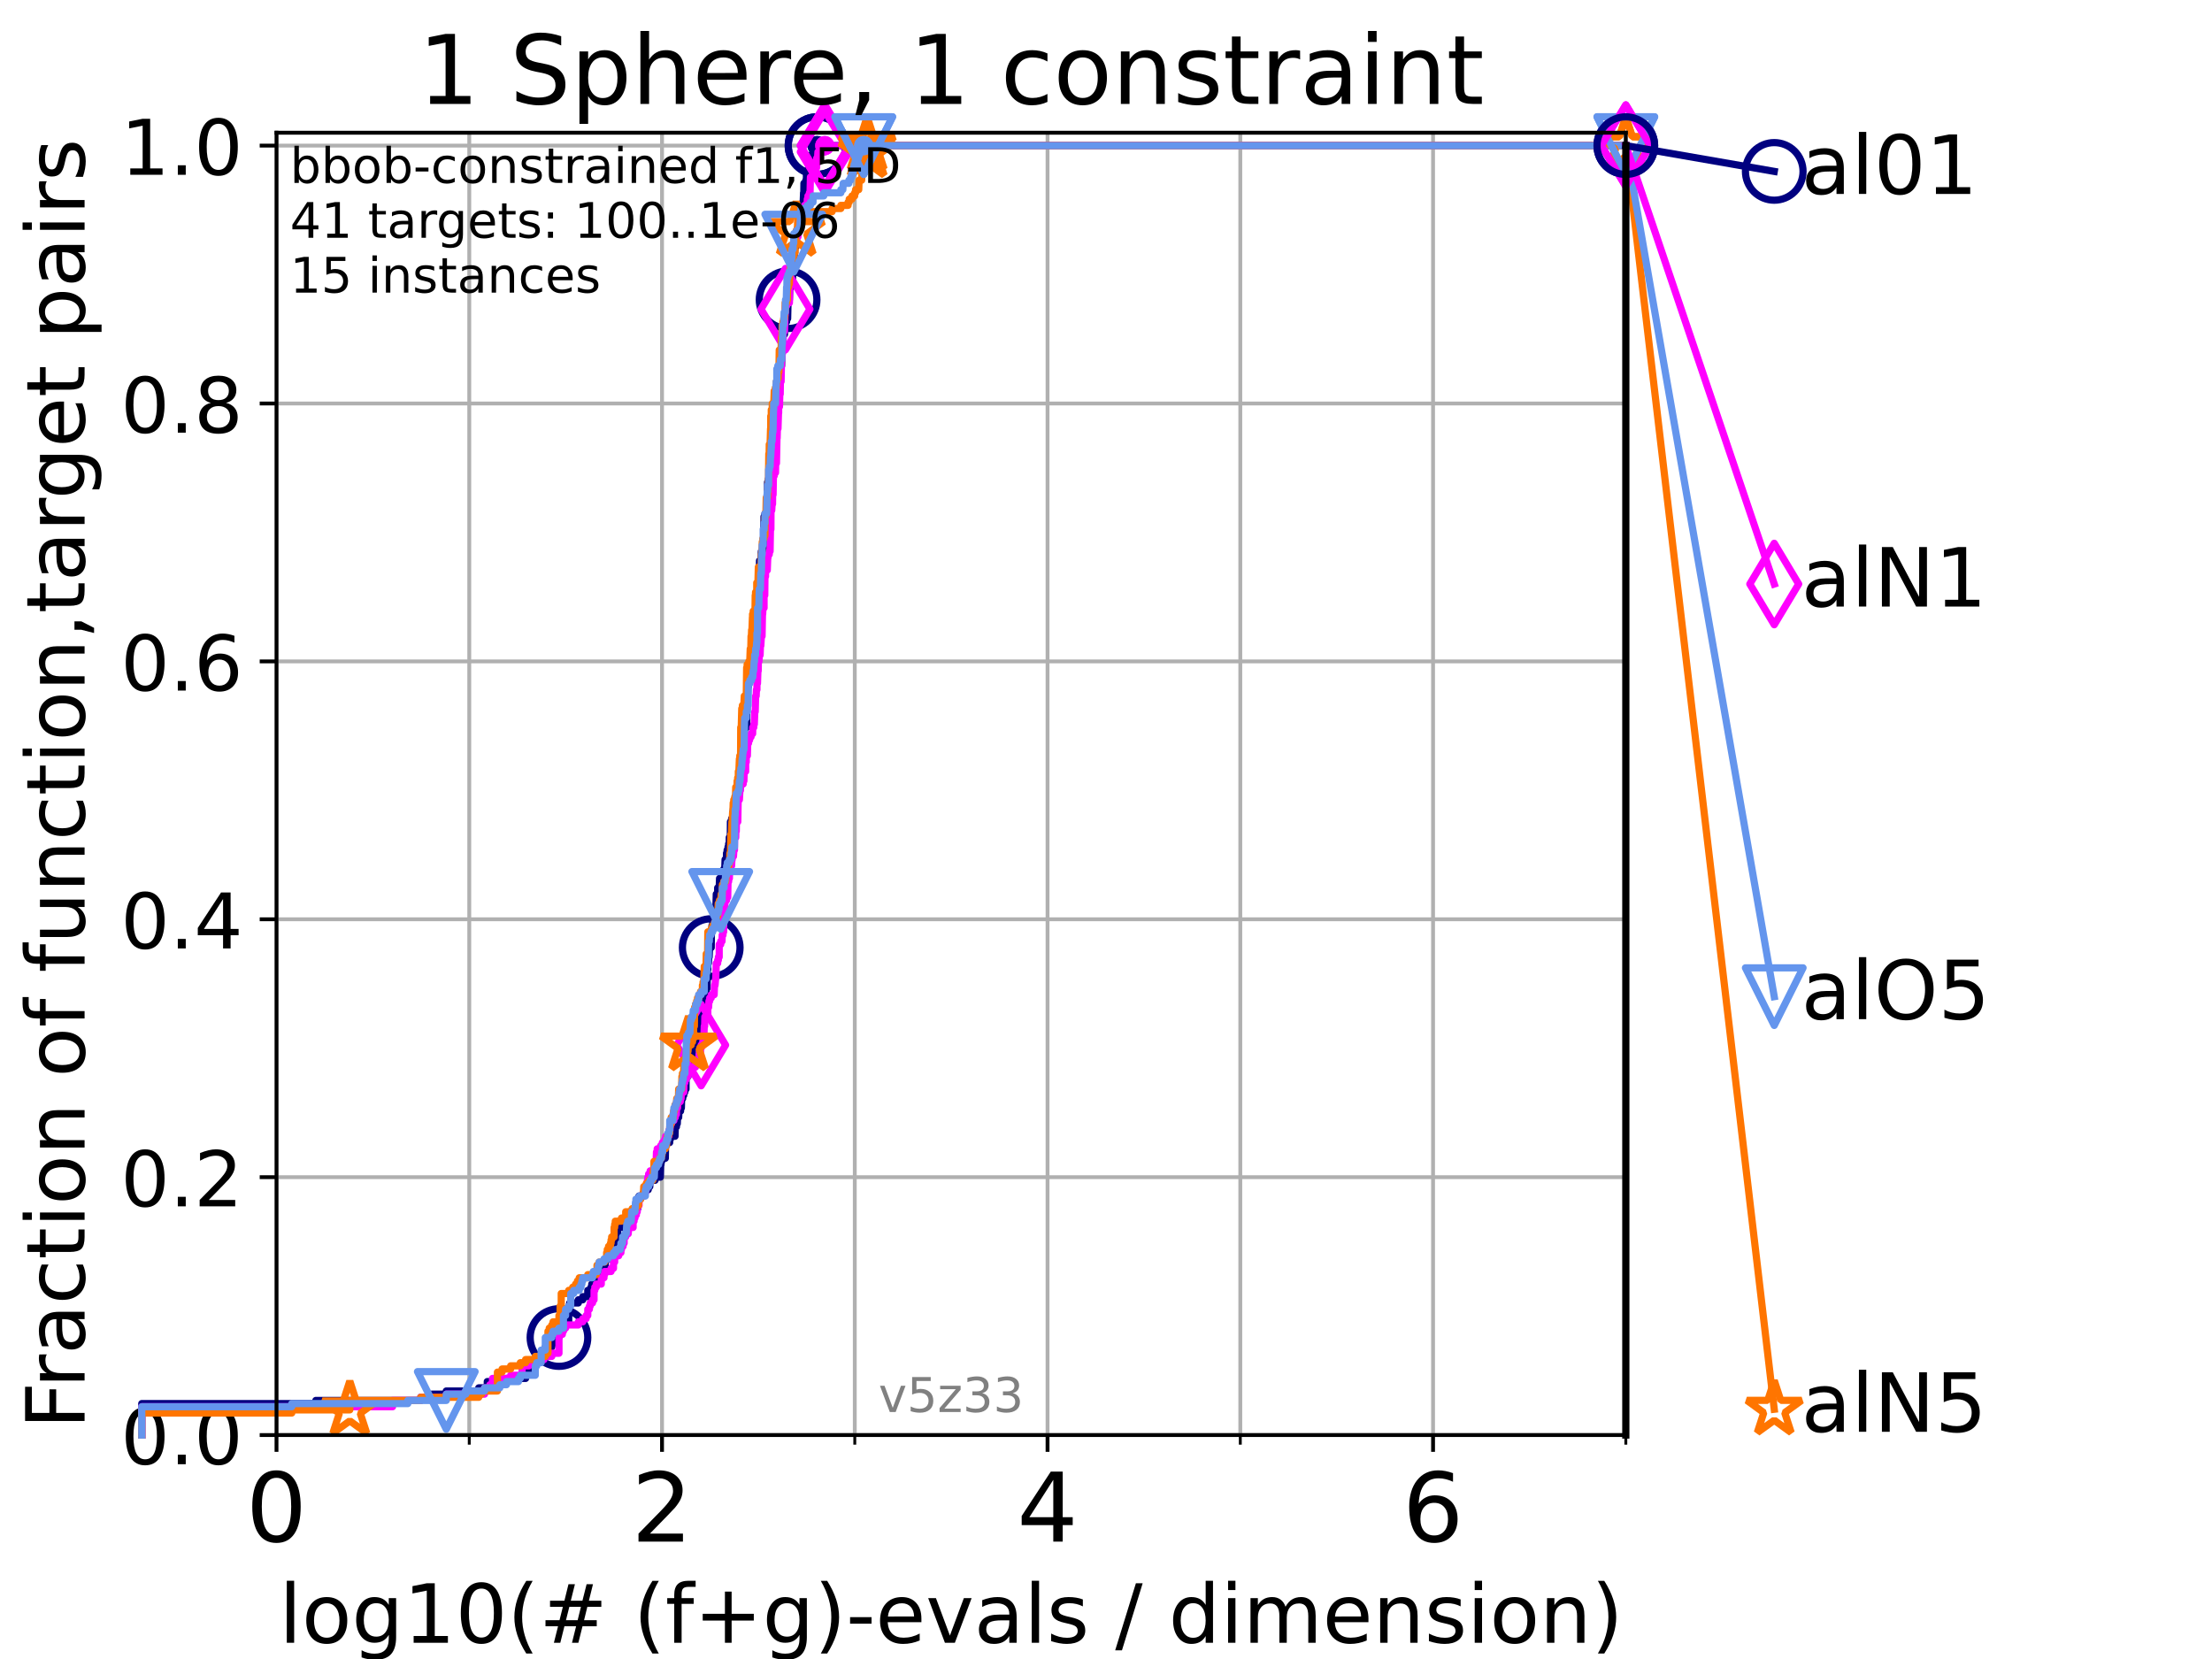 <?xml version="1.0" encoding="utf-8" standalone="no"?>
<!DOCTYPE svg PUBLIC "-//W3C//DTD SVG 1.1//EN"
  "http://www.w3.org/Graphics/SVG/1.1/DTD/svg11.dtd">
<!-- Created with matplotlib (https://matplotlib.org/) -->
<svg height="345.6pt" version="1.1" viewBox="0 0 460.8 345.6" width="460.8pt" xmlns="http://www.w3.org/2000/svg" xmlns:xlink="http://www.w3.org/1999/xlink">
 <defs>
  <style type="text/css">*{stroke-linecap:butt;stroke-linejoin:round;}</style>
 </defs>
 <g id="figure_1">
  <g id="patch_1">
   <path d="M 0 345.6 
L 460.8 345.6 
L 460.8 0 
L 0 0 
z
" style="fill:#ffffff;"/>
  </g>
  <g id="axes_1">
   <g id="patch_2">
    <path d="M 57.6 298.944 
L 338.688 298.944 
L 338.688 27.648 
L 57.6 27.648 
z
" style="fill:#ffffff;"/>
   </g>
   <g id="matplotlib.axis_1">
    <g id="xtick_1">
     <g id="line2d_1">
      <path clip-path="url(#p474df48788)" d="M 57.6 298.944 
L 57.6 27.648 
" style="fill:none;stroke:#b0b0b0;stroke-linecap:square;stroke-width:0.8;"/>
     </g>
     <g id="line2d_2">
      <defs>
       <path d="M 0 0 
L 0 3.5 
" id="mbf99f1c807" style="stroke:#000000;stroke-width:0.8;"/>
      </defs>
      <g>
       <use style="stroke:#000000;stroke-width:0.8;" x="57.6" xlink:href="#mbf99f1c807" y="298.944"/>
      </g>
     </g>
     <g id="text_1">
      <!-- 0 -->
      <g transform="translate(51.237 321.141)scale(0.2 -0.2)">
       <defs>
        <path d="M 31.781 66.406 
Q 24.172 66.406 20.328 58.906 
Q 16.5 51.422 16.5 36.375 
Q 16.5 21.391 20.328 13.891 
Q 24.172 6.391 31.781 6.391 
Q 39.453 6.391 43.281 13.891 
Q 47.125 21.391 47.125 36.375 
Q 47.125 51.422 43.281 58.906 
Q 39.453 66.406 31.781 66.406 
z
M 31.781 74.219 
Q 44.047 74.219 50.516 64.516 
Q 56.984 54.828 56.984 36.375 
Q 56.984 17.969 50.516 8.266 
Q 44.047 -1.422 31.781 -1.422 
Q 19.531 -1.422 13.062 8.266 
Q 6.594 17.969 6.594 36.375 
Q 6.594 54.828 13.062 64.516 
Q 19.531 74.219 31.781 74.219 
z
" id="DejaVuSans-48"/>
       </defs>
       <use xlink:href="#DejaVuSans-48"/>
      </g>
     </g>
    </g>
    <g id="xtick_2">
     <g id="line2d_3">
      <path clip-path="url(#p474df48788)" d="M 137.911 298.944 
L 137.911 27.648 
" style="fill:none;stroke:#b0b0b0;stroke-linecap:square;stroke-width:0.8;"/>
     </g>
     <g id="line2d_4">
      <g>
       <use style="stroke:#000000;stroke-width:0.8;" x="137.911" xlink:href="#mbf99f1c807" y="298.944"/>
      </g>
     </g>
     <g id="text_2">
      <!-- 2 -->
      <g transform="translate(131.548 321.141)scale(0.2 -0.2)">
       <defs>
        <path d="M 19.188 8.297 
L 53.609 8.297 
L 53.609 0 
L 7.328 0 
L 7.328 8.297 
Q 12.938 14.109 22.625 23.891 
Q 32.328 33.688 34.812 36.531 
Q 39.547 41.844 41.422 45.531 
Q 43.312 49.219 43.312 52.781 
Q 43.312 58.594 39.234 62.25 
Q 35.156 65.922 28.609 65.922 
Q 23.969 65.922 18.812 64.312 
Q 13.672 62.703 7.812 59.422 
L 7.812 69.391 
Q 13.766 71.781 18.938 73 
Q 24.125 74.219 28.422 74.219 
Q 39.75 74.219 46.484 68.547 
Q 53.219 62.891 53.219 53.422 
Q 53.219 48.922 51.531 44.891 
Q 49.859 40.875 45.406 35.406 
Q 44.188 33.984 37.641 27.219 
Q 31.109 20.453 19.188 8.297 
z
" id="DejaVuSans-50"/>
       </defs>
       <use xlink:href="#DejaVuSans-50"/>
      </g>
     </g>
    </g>
    <g id="xtick_3">
     <g id="line2d_5">
      <path clip-path="url(#p474df48788)" d="M 218.222 298.944 
L 218.222 27.648 
" style="fill:none;stroke:#b0b0b0;stroke-linecap:square;stroke-width:0.8;"/>
     </g>
     <g id="line2d_6">
      <g>
       <use style="stroke:#000000;stroke-width:0.8;" x="218.222" xlink:href="#mbf99f1c807" y="298.944"/>
      </g>
     </g>
     <g id="text_3">
      <!-- 4 -->
      <g transform="translate(211.859 321.141)scale(0.2 -0.2)">
       <defs>
        <path d="M 37.797 64.312 
L 12.891 25.391 
L 37.797 25.391 
z
M 35.203 72.906 
L 47.609 72.906 
L 47.609 25.391 
L 58.016 25.391 
L 58.016 17.188 
L 47.609 17.188 
L 47.609 0 
L 37.797 0 
L 37.797 17.188 
L 4.891 17.188 
L 4.891 26.703 
z
" id="DejaVuSans-52"/>
       </defs>
       <use xlink:href="#DejaVuSans-52"/>
      </g>
     </g>
    </g>
    <g id="xtick_4">
     <g id="line2d_7">
      <path clip-path="url(#p474df48788)" d="M 298.533 298.944 
L 298.533 27.648 
" style="fill:none;stroke:#b0b0b0;stroke-linecap:square;stroke-width:0.8;"/>
     </g>
     <g id="line2d_8">
      <g>
       <use style="stroke:#000000;stroke-width:0.8;" x="298.533" xlink:href="#mbf99f1c807" y="298.944"/>
      </g>
     </g>
     <g id="text_4">
      <!-- 6 -->
      <g transform="translate(292.17 321.141)scale(0.2 -0.2)">
       <defs>
        <path d="M 33.016 40.375 
Q 26.375 40.375 22.484 35.828 
Q 18.609 31.297 18.609 23.391 
Q 18.609 15.531 22.484 10.953 
Q 26.375 6.391 33.016 6.391 
Q 39.656 6.391 43.531 10.953 
Q 47.406 15.531 47.406 23.391 
Q 47.406 31.297 43.531 35.828 
Q 39.656 40.375 33.016 40.375 
z
M 52.594 71.297 
L 52.594 62.312 
Q 48.875 64.062 45.094 64.984 
Q 41.312 65.922 37.594 65.922 
Q 27.828 65.922 22.672 59.328 
Q 17.531 52.734 16.797 39.406 
Q 19.672 43.656 24.016 45.922 
Q 28.375 48.188 33.594 48.188 
Q 44.578 48.188 50.953 41.516 
Q 57.328 34.859 57.328 23.391 
Q 57.328 12.156 50.688 5.359 
Q 44.047 -1.422 33.016 -1.422 
Q 20.359 -1.422 13.672 8.266 
Q 6.984 17.969 6.984 36.375 
Q 6.984 53.656 15.188 63.938 
Q 23.391 74.219 37.203 74.219 
Q 40.922 74.219 44.703 73.484 
Q 48.484 72.75 52.594 71.297 
z
" id="DejaVuSans-54"/>
       </defs>
       <use xlink:href="#DejaVuSans-54"/>
      </g>
     </g>
    </g>
    <g id="xtick_5">
     <g id="line2d_9">
      <path clip-path="url(#p474df48788)" d="M 97.755 298.944 
L 97.755 27.648 
" style="fill:none;stroke:#b0b0b0;stroke-linecap:square;stroke-width:0.8;"/>
     </g>
     <g id="line2d_10">
      <defs>
       <path d="M 0 0 
L 0 2 
" id="m26803bdafd" style="stroke:#000000;stroke-width:0.6;"/>
      </defs>
      <g>
       <use style="stroke:#000000;stroke-width:0.6;" x="97.755" xlink:href="#m26803bdafd" y="298.944"/>
      </g>
     </g>
    </g>
    <g id="xtick_6">
     <g id="line2d_11">
      <path clip-path="url(#p474df48788)" d="M 178.066 298.944 
L 178.066 27.648 
" style="fill:none;stroke:#b0b0b0;stroke-linecap:square;stroke-width:0.8;"/>
     </g>
     <g id="line2d_12">
      <g>
       <use style="stroke:#000000;stroke-width:0.6;" x="178.066" xlink:href="#m26803bdafd" y="298.944"/>
      </g>
     </g>
    </g>
    <g id="xtick_7">
     <g id="line2d_13">
      <path clip-path="url(#p474df48788)" d="M 258.377 298.944 
L 258.377 27.648 
" style="fill:none;stroke:#b0b0b0;stroke-linecap:square;stroke-width:0.8;"/>
     </g>
     <g id="line2d_14">
      <g>
       <use style="stroke:#000000;stroke-width:0.6;" x="258.377" xlink:href="#m26803bdafd" y="298.944"/>
      </g>
     </g>
    </g>
    <g id="xtick_8">
     <g id="line2d_15">
      <path clip-path="url(#p474df48788)" d="M 338.688 298.944 
L 338.688 27.648 
" style="fill:none;stroke:#b0b0b0;stroke-linecap:square;stroke-width:0.8;"/>
     </g>
     <g id="line2d_16">
      <g>
       <use style="stroke:#000000;stroke-width:0.6;" x="338.688" xlink:href="#m26803bdafd" y="298.944"/>
      </g>
     </g>
    </g>
    <g id="text_5">
     <!-- log10(# (f+g)-evals / dimension) -->
     <g transform="translate(58.145 342.218)scale(0.17 -0.17)">
      <defs>
       <path d="M 9.422 75.984 
L 18.406 75.984 
L 18.406 0 
L 9.422 0 
z
" id="DejaVuSans-108"/>
       <path d="M 30.609 48.391 
Q 23.391 48.391 19.188 42.75 
Q 14.984 37.109 14.984 27.297 
Q 14.984 17.484 19.156 11.844 
Q 23.344 6.203 30.609 6.203 
Q 37.797 6.203 41.984 11.859 
Q 46.188 17.531 46.188 27.297 
Q 46.188 37.016 41.984 42.703 
Q 37.797 48.391 30.609 48.391 
z
M 30.609 56 
Q 42.328 56 49.016 48.375 
Q 55.719 40.766 55.719 27.297 
Q 55.719 13.875 49.016 6.219 
Q 42.328 -1.422 30.609 -1.422 
Q 18.844 -1.422 12.172 6.219 
Q 5.516 13.875 5.516 27.297 
Q 5.516 40.766 12.172 48.375 
Q 18.844 56 30.609 56 
z
" id="DejaVuSans-111"/>
       <path d="M 45.406 27.984 
Q 45.406 37.75 41.375 43.109 
Q 37.359 48.484 30.078 48.484 
Q 22.859 48.484 18.828 43.109 
Q 14.797 37.75 14.797 27.984 
Q 14.797 18.266 18.828 12.891 
Q 22.859 7.516 30.078 7.516 
Q 37.359 7.516 41.375 12.891 
Q 45.406 18.266 45.406 27.984 
z
M 54.391 6.781 
Q 54.391 -7.172 48.188 -13.984 
Q 42 -20.797 29.203 -20.797 
Q 24.469 -20.797 20.266 -20.094 
Q 16.062 -19.391 12.109 -17.922 
L 12.109 -9.188 
Q 16.062 -11.328 19.922 -12.344 
Q 23.781 -13.375 27.781 -13.375 
Q 36.625 -13.375 41.016 -8.766 
Q 45.406 -4.156 45.406 5.172 
L 45.406 9.625 
Q 42.625 4.781 38.281 2.391 
Q 33.938 0 27.875 0 
Q 17.828 0 11.672 7.656 
Q 5.516 15.328 5.516 27.984 
Q 5.516 40.672 11.672 48.328 
Q 17.828 56 27.875 56 
Q 33.938 56 38.281 53.609 
Q 42.625 51.219 45.406 46.391 
L 45.406 54.688 
L 54.391 54.688 
z
" id="DejaVuSans-103"/>
       <path d="M 12.406 8.297 
L 28.516 8.297 
L 28.516 63.922 
L 10.984 60.406 
L 10.984 69.391 
L 28.422 72.906 
L 38.281 72.906 
L 38.281 8.297 
L 54.391 8.297 
L 54.391 0 
L 12.406 0 
z
" id="DejaVuSans-49"/>
       <path d="M 31 75.875 
Q 24.469 64.656 21.281 53.656 
Q 18.109 42.672 18.109 31.391 
Q 18.109 20.125 21.312 9.062 
Q 24.516 -2 31 -13.188 
L 23.188 -13.188 
Q 15.875 -1.703 12.234 9.375 
Q 8.594 20.453 8.594 31.391 
Q 8.594 42.281 12.203 53.312 
Q 15.828 64.359 23.188 75.875 
z
" id="DejaVuSans-40"/>
       <path d="M 51.125 44 
L 36.922 44 
L 32.812 27.688 
L 47.125 27.688 
z
M 43.797 71.781 
L 38.719 51.516 
L 52.984 51.516 
L 58.109 71.781 
L 65.922 71.781 
L 60.891 51.516 
L 76.125 51.516 
L 76.125 44 
L 58.984 44 
L 54.984 27.688 
L 70.516 27.688 
L 70.516 20.219 
L 53.078 20.219 
L 48 0 
L 40.188 0 
L 45.219 20.219 
L 30.906 20.219 
L 25.875 0 
L 18.016 0 
L 23.094 20.219 
L 7.719 20.219 
L 7.719 27.688 
L 24.906 27.688 
L 29 44 
L 13.281 44 
L 13.281 51.516 
L 30.906 51.516 
L 35.891 71.781 
z
" id="DejaVuSans-35"/>
       <path id="DejaVuSans-32"/>
       <path d="M 37.109 75.984 
L 37.109 68.5 
L 28.516 68.5 
Q 23.688 68.5 21.797 66.547 
Q 19.922 64.594 19.922 59.516 
L 19.922 54.688 
L 34.719 54.688 
L 34.719 47.703 
L 19.922 47.703 
L 19.922 0 
L 10.891 0 
L 10.891 47.703 
L 2.297 47.703 
L 2.297 54.688 
L 10.891 54.688 
L 10.891 58.5 
Q 10.891 67.625 15.141 71.797 
Q 19.391 75.984 28.609 75.984 
z
" id="DejaVuSans-102"/>
       <path d="M 46 62.703 
L 46 35.5 
L 73.188 35.5 
L 73.188 27.203 
L 46 27.203 
L 46 0 
L 37.797 0 
L 37.797 27.203 
L 10.594 27.203 
L 10.594 35.5 
L 37.797 35.5 
L 37.797 62.703 
z
" id="DejaVuSans-43"/>
       <path d="M 8.016 75.875 
L 15.828 75.875 
Q 23.141 64.359 26.781 53.312 
Q 30.422 42.281 30.422 31.391 
Q 30.422 20.453 26.781 9.375 
Q 23.141 -1.703 15.828 -13.188 
L 8.016 -13.188 
Q 14.5 -2 17.703 9.062 
Q 20.906 20.125 20.906 31.391 
Q 20.906 42.672 17.703 53.656 
Q 14.5 64.656 8.016 75.875 
z
" id="DejaVuSans-41"/>
       <path d="M 4.891 31.391 
L 31.203 31.391 
L 31.203 23.391 
L 4.891 23.391 
z
" id="DejaVuSans-45"/>
       <path d="M 56.203 29.594 
L 56.203 25.203 
L 14.891 25.203 
Q 15.484 15.922 20.484 11.062 
Q 25.484 6.203 34.422 6.203 
Q 39.594 6.203 44.453 7.469 
Q 49.312 8.734 54.109 11.281 
L 54.109 2.781 
Q 49.266 0.734 44.188 -0.344 
Q 39.109 -1.422 33.891 -1.422 
Q 20.797 -1.422 13.156 6.188 
Q 5.516 13.812 5.516 26.812 
Q 5.516 40.234 12.766 48.109 
Q 20.016 56 32.328 56 
Q 43.359 56 49.781 48.891 
Q 56.203 41.797 56.203 29.594 
z
M 47.219 32.234 
Q 47.125 39.594 43.094 43.984 
Q 39.062 48.391 32.422 48.391 
Q 24.906 48.391 20.391 44.141 
Q 15.875 39.891 15.188 32.172 
z
" id="DejaVuSans-101"/>
       <path d="M 2.984 54.688 
L 12.5 54.688 
L 29.594 8.797 
L 46.688 54.688 
L 56.203 54.688 
L 35.688 0 
L 23.484 0 
z
" id="DejaVuSans-118"/>
       <path d="M 34.281 27.484 
Q 23.391 27.484 19.188 25 
Q 14.984 22.516 14.984 16.5 
Q 14.984 11.719 18.141 8.906 
Q 21.297 6.109 26.703 6.109 
Q 34.188 6.109 38.703 11.406 
Q 43.219 16.703 43.219 25.484 
L 43.219 27.484 
z
M 52.203 31.203 
L 52.203 0 
L 43.219 0 
L 43.219 8.297 
Q 40.141 3.328 35.547 0.953 
Q 30.953 -1.422 24.312 -1.422 
Q 15.922 -1.422 10.953 3.297 
Q 6 8.016 6 15.922 
Q 6 25.141 12.172 29.828 
Q 18.359 34.516 30.609 34.516 
L 43.219 34.516 
L 43.219 35.406 
Q 43.219 41.609 39.141 45 
Q 35.062 48.391 27.688 48.391 
Q 23 48.391 18.547 47.266 
Q 14.109 46.141 10.016 43.891 
L 10.016 52.203 
Q 14.938 54.109 19.578 55.047 
Q 24.219 56 28.609 56 
Q 40.484 56 46.344 49.844 
Q 52.203 43.703 52.203 31.203 
z
" id="DejaVuSans-97"/>
       <path d="M 44.281 53.078 
L 44.281 44.578 
Q 40.484 46.531 36.375 47.5 
Q 32.281 48.484 27.875 48.484 
Q 21.188 48.484 17.844 46.438 
Q 14.5 44.391 14.5 40.281 
Q 14.5 37.156 16.891 35.375 
Q 19.281 33.594 26.516 31.984 
L 29.594 31.297 
Q 39.156 29.25 43.188 25.516 
Q 47.219 21.781 47.219 15.094 
Q 47.219 7.469 41.188 3.016 
Q 35.156 -1.422 24.609 -1.422 
Q 20.219 -1.422 15.453 -0.562 
Q 10.688 0.297 5.422 2 
L 5.422 11.281 
Q 10.406 8.688 15.234 7.391 
Q 20.062 6.109 24.812 6.109 
Q 31.156 6.109 34.562 8.281 
Q 37.984 10.453 37.984 14.406 
Q 37.984 18.062 35.516 20.016 
Q 33.062 21.969 24.703 23.781 
L 21.578 24.516 
Q 13.234 26.266 9.516 29.906 
Q 5.812 33.547 5.812 39.891 
Q 5.812 47.609 11.281 51.797 
Q 16.75 56 26.812 56 
Q 31.781 56 36.172 55.266 
Q 40.578 54.547 44.281 53.078 
z
" id="DejaVuSans-115"/>
       <path d="M 25.391 72.906 
L 33.688 72.906 
L 8.297 -9.281 
L 0 -9.281 
z
" id="DejaVuSans-47"/>
       <path d="M 45.406 46.391 
L 45.406 75.984 
L 54.391 75.984 
L 54.391 0 
L 45.406 0 
L 45.406 8.203 
Q 42.578 3.328 38.25 0.953 
Q 33.938 -1.422 27.875 -1.422 
Q 17.969 -1.422 11.734 6.484 
Q 5.516 14.406 5.516 27.297 
Q 5.516 40.188 11.734 48.094 
Q 17.969 56 27.875 56 
Q 33.938 56 38.25 53.625 
Q 42.578 51.266 45.406 46.391 
z
M 14.797 27.297 
Q 14.797 17.391 18.875 11.75 
Q 22.953 6.109 30.078 6.109 
Q 37.203 6.109 41.297 11.75 
Q 45.406 17.391 45.406 27.297 
Q 45.406 37.203 41.297 42.844 
Q 37.203 48.484 30.078 48.484 
Q 22.953 48.484 18.875 42.844 
Q 14.797 37.203 14.797 27.297 
z
" id="DejaVuSans-100"/>
       <path d="M 9.422 54.688 
L 18.406 54.688 
L 18.406 0 
L 9.422 0 
z
M 9.422 75.984 
L 18.406 75.984 
L 18.406 64.594 
L 9.422 64.594 
z
" id="DejaVuSans-105"/>
       <path d="M 52 44.188 
Q 55.375 50.25 60.062 53.125 
Q 64.75 56 71.094 56 
Q 79.641 56 84.281 50.016 
Q 88.922 44.047 88.922 33.016 
L 88.922 0 
L 79.891 0 
L 79.891 32.719 
Q 79.891 40.578 77.094 44.375 
Q 74.312 48.188 68.609 48.188 
Q 61.625 48.188 57.562 43.547 
Q 53.516 38.922 53.516 30.906 
L 53.516 0 
L 44.484 0 
L 44.484 32.719 
Q 44.484 40.625 41.703 44.406 
Q 38.922 48.188 33.109 48.188 
Q 26.219 48.188 22.156 43.531 
Q 18.109 38.875 18.109 30.906 
L 18.109 0 
L 9.078 0 
L 9.078 54.688 
L 18.109 54.688 
L 18.109 46.188 
Q 21.188 51.219 25.484 53.609 
Q 29.781 56 35.688 56 
Q 41.656 56 45.828 52.969 
Q 50 49.953 52 44.188 
z
" id="DejaVuSans-109"/>
       <path d="M 54.891 33.016 
L 54.891 0 
L 45.906 0 
L 45.906 32.719 
Q 45.906 40.484 42.875 44.328 
Q 39.844 48.188 33.797 48.188 
Q 26.516 48.188 22.312 43.547 
Q 18.109 38.922 18.109 30.906 
L 18.109 0 
L 9.078 0 
L 9.078 54.688 
L 18.109 54.688 
L 18.109 46.188 
Q 21.344 51.125 25.703 53.562 
Q 30.078 56 35.797 56 
Q 45.219 56 50.047 50.172 
Q 54.891 44.344 54.891 33.016 
z
" id="DejaVuSans-110"/>
      </defs>
      <use xlink:href="#DejaVuSans-108"/>
      <use x="27.783" xlink:href="#DejaVuSans-111"/>
      <use x="88.965" xlink:href="#DejaVuSans-103"/>
      <use x="152.441" xlink:href="#DejaVuSans-49"/>
      <use x="216.064" xlink:href="#DejaVuSans-48"/>
      <use x="279.688" xlink:href="#DejaVuSans-40"/>
      <use x="318.701" xlink:href="#DejaVuSans-35"/>
      <use x="402.49" xlink:href="#DejaVuSans-32"/>
      <use x="434.277" xlink:href="#DejaVuSans-40"/>
      <use x="473.291" xlink:href="#DejaVuSans-102"/>
      <use x="508.496" xlink:href="#DejaVuSans-43"/>
      <use x="592.285" xlink:href="#DejaVuSans-103"/>
      <use x="655.762" xlink:href="#DejaVuSans-41"/>
      <use x="694.775" xlink:href="#DejaVuSans-45"/>
      <use x="730.859" xlink:href="#DejaVuSans-101"/>
      <use x="792.383" xlink:href="#DejaVuSans-118"/>
      <use x="851.562" xlink:href="#DejaVuSans-97"/>
      <use x="912.842" xlink:href="#DejaVuSans-108"/>
      <use x="940.625" xlink:href="#DejaVuSans-115"/>
      <use x="992.725" xlink:href="#DejaVuSans-32"/>
      <use x="1024.512" xlink:href="#DejaVuSans-47"/>
      <use x="1058.203" xlink:href="#DejaVuSans-32"/>
      <use x="1089.99" xlink:href="#DejaVuSans-100"/>
      <use x="1153.467" xlink:href="#DejaVuSans-105"/>
      <use x="1181.25" xlink:href="#DejaVuSans-109"/>
      <use x="1278.662" xlink:href="#DejaVuSans-101"/>
      <use x="1340.186" xlink:href="#DejaVuSans-110"/>
      <use x="1403.564" xlink:href="#DejaVuSans-115"/>
      <use x="1455.664" xlink:href="#DejaVuSans-105"/>
      <use x="1483.447" xlink:href="#DejaVuSans-111"/>
      <use x="1544.629" xlink:href="#DejaVuSans-110"/>
      <use x="1608.008" xlink:href="#DejaVuSans-41"/>
     </g>
    </g>
   </g>
   <g id="matplotlib.axis_2">
    <g id="ytick_1">
     <g id="line2d_17">
      <path clip-path="url(#p474df48788)" d="M 57.6 298.944 
L 338.688 298.944 
" style="fill:none;stroke:#b0b0b0;stroke-linecap:square;stroke-width:0.8;"/>
     </g>
     <g id="line2d_18">
      <defs>
       <path d="M 0 0 
L -3.5 0 
" id="m07ed5949a9" style="stroke:#000000;stroke-width:0.8;"/>
      </defs>
      <g>
       <use style="stroke:#000000;stroke-width:0.8;" x="57.6" xlink:href="#m07ed5949a9" y="298.944"/>
      </g>
     </g>
     <g id="text_6">
      <!-- 0.0 -->
      <g transform="translate(25.155 305.023)scale(0.16 -0.16)">
       <defs>
        <path d="M 10.688 12.406 
L 21 12.406 
L 21 0 
L 10.688 0 
z
" id="DejaVuSans-46"/>
       </defs>
       <use xlink:href="#DejaVuSans-48"/>
       <use x="63.623" xlink:href="#DejaVuSans-46"/>
       <use x="95.41" xlink:href="#DejaVuSans-48"/>
      </g>
     </g>
    </g>
    <g id="ytick_2">
     <g id="line2d_19">
      <path clip-path="url(#p474df48788)" d="M 57.6 245.222 
L 338.688 245.222 
" style="fill:none;stroke:#b0b0b0;stroke-linecap:square;stroke-width:0.8;"/>
     </g>
     <g id="line2d_20">
      <g>
       <use style="stroke:#000000;stroke-width:0.8;" x="57.6" xlink:href="#m07ed5949a9" y="245.222"/>
      </g>
     </g>
     <g id="text_7">
      <!-- 0.2 -->
      <g transform="translate(25.155 251.301)scale(0.16 -0.16)">
       <use xlink:href="#DejaVuSans-48"/>
       <use x="63.623" xlink:href="#DejaVuSans-46"/>
       <use x="95.41" xlink:href="#DejaVuSans-50"/>
      </g>
     </g>
    </g>
    <g id="ytick_3">
     <g id="line2d_21">
      <path clip-path="url(#p474df48788)" d="M 57.6 191.5 
L 338.688 191.5 
" style="fill:none;stroke:#b0b0b0;stroke-linecap:square;stroke-width:0.8;"/>
     </g>
     <g id="line2d_22">
      <g>
       <use style="stroke:#000000;stroke-width:0.8;" x="57.6" xlink:href="#m07ed5949a9" y="191.5"/>
      </g>
     </g>
     <g id="text_8">
      <!-- 0.4 -->
      <g transform="translate(25.155 197.579)scale(0.16 -0.16)">
       <use xlink:href="#DejaVuSans-48"/>
       <use x="63.623" xlink:href="#DejaVuSans-46"/>
       <use x="95.41" xlink:href="#DejaVuSans-52"/>
      </g>
     </g>
    </g>
    <g id="ytick_4">
     <g id="line2d_23">
      <path clip-path="url(#p474df48788)" d="M 57.6 137.778 
L 338.688 137.778 
" style="fill:none;stroke:#b0b0b0;stroke-linecap:square;stroke-width:0.8;"/>
     </g>
     <g id="line2d_24">
      <g>
       <use style="stroke:#000000;stroke-width:0.8;" x="57.6" xlink:href="#m07ed5949a9" y="137.778"/>
      </g>
     </g>
     <g id="text_9">
      <!-- 0.6 -->
      <g transform="translate(25.155 143.857)scale(0.16 -0.16)">
       <use xlink:href="#DejaVuSans-48"/>
       <use x="63.623" xlink:href="#DejaVuSans-46"/>
       <use x="95.41" xlink:href="#DejaVuSans-54"/>
      </g>
     </g>
    </g>
    <g id="ytick_5">
     <g id="line2d_25">
      <path clip-path="url(#p474df48788)" d="M 57.6 84.056 
L 338.688 84.056 
" style="fill:none;stroke:#b0b0b0;stroke-linecap:square;stroke-width:0.8;"/>
     </g>
     <g id="line2d_26">
      <g>
       <use style="stroke:#000000;stroke-width:0.8;" x="57.6" xlink:href="#m07ed5949a9" y="84.056"/>
      </g>
     </g>
     <g id="text_10">
      <!-- 0.8 -->
      <g transform="translate(25.155 90.135)scale(0.16 -0.16)">
       <defs>
        <path d="M 31.781 34.625 
Q 24.75 34.625 20.719 30.859 
Q 16.703 27.094 16.703 20.516 
Q 16.703 13.922 20.719 10.156 
Q 24.75 6.391 31.781 6.391 
Q 38.812 6.391 42.859 10.172 
Q 46.922 13.969 46.922 20.516 
Q 46.922 27.094 42.891 30.859 
Q 38.875 34.625 31.781 34.625 
z
M 21.922 38.812 
Q 15.578 40.375 12.031 44.719 
Q 8.5 49.078 8.5 55.328 
Q 8.5 64.062 14.719 69.141 
Q 20.953 74.219 31.781 74.219 
Q 42.672 74.219 48.875 69.141 
Q 55.078 64.062 55.078 55.328 
Q 55.078 49.078 51.531 44.719 
Q 48 40.375 41.703 38.812 
Q 48.828 37.156 52.797 32.312 
Q 56.781 27.484 56.781 20.516 
Q 56.781 9.906 50.312 4.234 
Q 43.844 -1.422 31.781 -1.422 
Q 19.734 -1.422 13.25 4.234 
Q 6.781 9.906 6.781 20.516 
Q 6.781 27.484 10.781 32.312 
Q 14.797 37.156 21.922 38.812 
z
M 18.312 54.391 
Q 18.312 48.734 21.844 45.562 
Q 25.391 42.391 31.781 42.391 
Q 38.141 42.391 41.719 45.562 
Q 45.312 48.734 45.312 54.391 
Q 45.312 60.062 41.719 63.234 
Q 38.141 66.406 31.781 66.406 
Q 25.391 66.406 21.844 63.234 
Q 18.312 60.062 18.312 54.391 
z
" id="DejaVuSans-56"/>
       </defs>
       <use xlink:href="#DejaVuSans-48"/>
       <use x="63.623" xlink:href="#DejaVuSans-46"/>
       <use x="95.41" xlink:href="#DejaVuSans-56"/>
      </g>
     </g>
    </g>
    <g id="ytick_6">
     <g id="line2d_27">
      <path clip-path="url(#p474df48788)" d="M 57.6 30.334 
L 338.688 30.334 
" style="fill:none;stroke:#b0b0b0;stroke-linecap:square;stroke-width:0.8;"/>
     </g>
     <g id="line2d_28">
      <g>
       <use style="stroke:#000000;stroke-width:0.8;" x="57.6" xlink:href="#m07ed5949a9" y="30.334"/>
      </g>
     </g>
     <g id="text_11">
      <!-- 1.0 -->
      <g transform="translate(25.155 36.413)scale(0.16 -0.16)">
       <use xlink:href="#DejaVuSans-49"/>
       <use x="63.623" xlink:href="#DejaVuSans-46"/>
       <use x="95.41" xlink:href="#DejaVuSans-48"/>
      </g>
     </g>
    </g>
    <g id="text_12">
     <!-- Fraction of function,target pairs -->
     <g transform="translate(17.62 297.681)rotate(-90)scale(0.17 -0.17)">
      <defs>
       <path d="M 9.812 72.906 
L 51.703 72.906 
L 51.703 64.594 
L 19.672 64.594 
L 19.672 43.109 
L 48.578 43.109 
L 48.578 34.812 
L 19.672 34.812 
L 19.672 0 
L 9.812 0 
z
" id="DejaVuSans-70"/>
       <path d="M 41.109 46.297 
Q 39.594 47.172 37.812 47.578 
Q 36.031 48 33.891 48 
Q 26.266 48 22.188 43.047 
Q 18.109 38.094 18.109 28.812 
L 18.109 0 
L 9.078 0 
L 9.078 54.688 
L 18.109 54.688 
L 18.109 46.188 
Q 20.953 51.172 25.484 53.578 
Q 30.031 56 36.531 56 
Q 37.453 56 38.578 55.875 
Q 39.703 55.766 41.062 55.516 
z
" id="DejaVuSans-114"/>
       <path d="M 48.781 52.594 
L 48.781 44.188 
Q 44.969 46.297 41.141 47.344 
Q 37.312 48.391 33.406 48.391 
Q 24.656 48.391 19.812 42.844 
Q 14.984 37.312 14.984 27.297 
Q 14.984 17.281 19.812 11.734 
Q 24.656 6.203 33.406 6.203 
Q 37.312 6.203 41.141 7.25 
Q 44.969 8.297 48.781 10.406 
L 48.781 2.094 
Q 45.016 0.344 40.984 -0.531 
Q 36.969 -1.422 32.422 -1.422 
Q 20.062 -1.422 12.781 6.344 
Q 5.516 14.109 5.516 27.297 
Q 5.516 40.672 12.859 48.328 
Q 20.219 56 33.016 56 
Q 37.156 56 41.109 55.141 
Q 45.062 54.297 48.781 52.594 
z
" id="DejaVuSans-99"/>
       <path d="M 18.312 70.219 
L 18.312 54.688 
L 36.812 54.688 
L 36.812 47.703 
L 18.312 47.703 
L 18.312 18.016 
Q 18.312 11.328 20.141 9.422 
Q 21.969 7.516 27.594 7.516 
L 36.812 7.516 
L 36.812 0 
L 27.594 0 
Q 17.188 0 13.234 3.875 
Q 9.281 7.766 9.281 18.016 
L 9.281 47.703 
L 2.688 47.703 
L 2.688 54.688 
L 9.281 54.688 
L 9.281 70.219 
z
" id="DejaVuSans-116"/>
       <path d="M 8.5 21.578 
L 8.5 54.688 
L 17.484 54.688 
L 17.484 21.922 
Q 17.484 14.156 20.5 10.266 
Q 23.531 6.391 29.594 6.391 
Q 36.859 6.391 41.078 11.031 
Q 45.312 15.672 45.312 23.688 
L 45.312 54.688 
L 54.297 54.688 
L 54.297 0 
L 45.312 0 
L 45.312 8.406 
Q 42.047 3.422 37.719 1 
Q 33.406 -1.422 27.688 -1.422 
Q 18.266 -1.422 13.375 4.438 
Q 8.5 10.297 8.5 21.578 
z
M 31.109 56 
z
" id="DejaVuSans-117"/>
       <path d="M 11.719 12.406 
L 22.016 12.406 
L 22.016 4 
L 14.016 -11.625 
L 7.719 -11.625 
L 11.719 4 
z
" id="DejaVuSans-44"/>
       <path d="M 18.109 8.203 
L 18.109 -20.797 
L 9.078 -20.797 
L 9.078 54.688 
L 18.109 54.688 
L 18.109 46.391 
Q 20.953 51.266 25.266 53.625 
Q 29.594 56 35.594 56 
Q 45.562 56 51.781 48.094 
Q 58.016 40.188 58.016 27.297 
Q 58.016 14.406 51.781 6.484 
Q 45.562 -1.422 35.594 -1.422 
Q 29.594 -1.422 25.266 0.953 
Q 20.953 3.328 18.109 8.203 
z
M 48.688 27.297 
Q 48.688 37.203 44.609 42.844 
Q 40.531 48.484 33.406 48.484 
Q 26.266 48.484 22.188 42.844 
Q 18.109 37.203 18.109 27.297 
Q 18.109 17.391 22.188 11.75 
Q 26.266 6.109 33.406 6.109 
Q 40.531 6.109 44.609 11.75 
Q 48.688 17.391 48.688 27.297 
z
" id="DejaVuSans-112"/>
      </defs>
      <use xlink:href="#DejaVuSans-70"/>
      <use x="50.27" xlink:href="#DejaVuSans-114"/>
      <use x="91.383" xlink:href="#DejaVuSans-97"/>
      <use x="152.662" xlink:href="#DejaVuSans-99"/>
      <use x="207.643" xlink:href="#DejaVuSans-116"/>
      <use x="246.852" xlink:href="#DejaVuSans-105"/>
      <use x="274.635" xlink:href="#DejaVuSans-111"/>
      <use x="335.816" xlink:href="#DejaVuSans-110"/>
      <use x="399.195" xlink:href="#DejaVuSans-32"/>
      <use x="430.982" xlink:href="#DejaVuSans-111"/>
      <use x="492.164" xlink:href="#DejaVuSans-102"/>
      <use x="527.369" xlink:href="#DejaVuSans-32"/>
      <use x="559.156" xlink:href="#DejaVuSans-102"/>
      <use x="594.361" xlink:href="#DejaVuSans-117"/>
      <use x="657.74" xlink:href="#DejaVuSans-110"/>
      <use x="721.119" xlink:href="#DejaVuSans-99"/>
      <use x="776.1" xlink:href="#DejaVuSans-116"/>
      <use x="815.309" xlink:href="#DejaVuSans-105"/>
      <use x="843.092" xlink:href="#DejaVuSans-111"/>
      <use x="904.273" xlink:href="#DejaVuSans-110"/>
      <use x="967.652" xlink:href="#DejaVuSans-44"/>
      <use x="999.439" xlink:href="#DejaVuSans-116"/>
      <use x="1038.648" xlink:href="#DejaVuSans-97"/>
      <use x="1099.928" xlink:href="#DejaVuSans-114"/>
      <use x="1139.291" xlink:href="#DejaVuSans-103"/>
      <use x="1202.768" xlink:href="#DejaVuSans-101"/>
      <use x="1264.291" xlink:href="#DejaVuSans-116"/>
      <use x="1303.5" xlink:href="#DejaVuSans-32"/>
      <use x="1335.287" xlink:href="#DejaVuSans-112"/>
      <use x="1398.764" xlink:href="#DejaVuSans-97"/>
      <use x="1460.043" xlink:href="#DejaVuSans-105"/>
      <use x="1487.826" xlink:href="#DejaVuSans-114"/>
      <use x="1528.939" xlink:href="#DejaVuSans-115"/>
     </g>
    </g>
   </g>
   <g id="line2d_29">
    <defs>
     <path d="M 0 1.5 
C 0.398 1.5 0.779 1.342 1.061 1.061 
C 1.342 0.779 1.5 0.398 1.5 0 
C 1.5 -0.398 1.342 -0.779 1.061 -1.061 
C 0.779 -1.342 0.398 -1.5 0 -1.5 
C -0.398 -1.5 -0.779 -1.342 -1.061 -1.061 
C -1.342 -0.779 -1.5 -0.398 -1.5 0 
C -1.5 0.398 -1.342 0.779 -1.061 1.061 
C -0.779 1.342 -0.398 1.5 0 1.5 
z
" id="m4a85ee06f6" style="stroke:#000080;"/>
    </defs>
    <g>
     <use style="fill:#000080;stroke:#000080;" x="170.207" xlink:href="#m4a85ee06f6" y="30.334"/>
     <use style="fill:#000080;stroke:#000080;" x="170.207" xlink:href="#m4a85ee06f6" y="30.334"/>
    </g>
   </g>
   <g id="line2d_30">
    <path d="M 29.533 298.944 
L 29.533 292.393 
L 65.797 292.393 
L 65.797 291.737 
L 87.644 291.737 
L 87.644 291.082 
L 89.973 291.082 
L 89.973 290.427 
L 92.969 290.427 
L 92.969 289.772 
L 99.732 289.772 
L 99.732 289.117 
L 101.507 289.117 
L 101.507 287.807 
L 105.51 287.807 
L 105.51 287.151 
L 109.491 287.151 
L 109.491 285.186 
L 111.506 285.186 
L 111.506 283.876 
L 111.82 283.876 
L 111.82 282.565 
L 112.73 282.565 
L 112.73 281.91 
L 113.595 281.91 
L 113.595 280.6 
L 114.947 280.6 
L 114.947 279.945 
L 115.206 279.945 
L 115.206 279.29 
L 115.959 279.29 
L 115.959 278.634 
L 116.443 278.634 
L 116.443 277.324 
L 117.145 277.324 
L 117.145 276.014 
L 118.04 276.014 
L 118.04 275.359 
L 118.471 275.359 
L 118.471 272.083 
L 118.682 272.083 
L 118.682 271.428 
L 120.477 271.428 
L 120.477 270.773 
L 121.4 270.773 
L 121.4 270.118 
L 122.447 270.118 
L 122.447 268.807 
L 123.111 268.807 
L 123.111 268.152 
L 123.274 268.152 
L 123.274 267.497 
L 123.594 267.497 
L 123.594 266.842 
L 124.216 266.842 
L 124.216 265.532 
L 125.683 265.532 
L 125.683 263.566 
L 126.1 263.566 
L 126.1 262.256 
L 126.905 262.256 
L 126.905 261.601 
L 127.035 261.601 
L 127.035 260.946 
L 127.165 260.946 
L 127.165 260.29 
L 127.294 260.29 
L 127.294 259.635 
L 127.799 259.635 
L 127.799 258.98 
L 128.047 258.98 
L 128.047 258.325 
L 128.291 258.325 
L 128.291 257.67 
L 128.411 257.67 
L 128.411 257.015 
L 128.65 257.015 
L 128.65 255.704 
L 129.686 255.704 
L 129.686 254.394 
L 130.237 254.394 
L 130.237 253.739 
L 131.185 253.739 
L 131.287 252.429 
L 132.47 252.429 
L 132.47 251.773 
L 132.847 251.773 
L 132.94 249.808 
L 133.125 249.808 
L 133.125 249.153 
L 134.019 249.153 
L 134.019 248.498 
L 134.279 248.498 
L 134.279 247.843 
L 135.036 247.843 
L 135.036 247.187 
L 135.362 247.187 
L 135.362 245.877 
L 136.457 245.877 
L 136.457 245.222 
L 137.559 245.222 
L 137.63 242.601 
L 137.7 242.601 
L 137.7 241.946 
L 137.841 241.946 
L 137.841 241.291 
L 138.595 241.291 
L 138.662 238.015 
L 139.509 238.015 
L 139.509 237.36 
L 139.636 237.36 
L 139.636 236.705 
L 140.619 236.705 
L 140.679 234.74 
L 140.915 234.74 
L 140.915 234.085 
L 141.09 234.085 
L 141.148 232.774 
L 141.379 232.774 
L 141.436 231.464 
L 141.774 231.464 
L 141.774 230.809 
L 141.941 230.809 
L 141.997 228.843 
L 142.216 228.843 
L 142.216 228.188 
L 142.433 228.188 
L 142.433 227.533 
L 142.647 227.533 
L 142.647 226.878 
L 142.91 226.878 
L 142.91 224.257 
L 143.324 224.257 
L 143.375 220.982 
L 143.779 220.982 
L 143.828 219.671 
L 144.27 219.671 
L 144.27 218.361 
L 144.606 218.361 
L 144.606 217.706 
L 144.935 217.706 
L 145.028 216.396 
L 145.167 216.396 
L 145.167 215.74 
L 145.395 215.74 
L 145.395 214.43 
L 145.531 214.43 
L 145.531 213.775 
L 145.755 213.775 
L 145.755 213.12 
L 145.932 213.12 
L 145.976 211.81 
L 146.281 211.81 
L 146.324 209.844 
L 146.453 209.844 
L 146.453 209.189 
L 146.707 209.189 
L 146.791 207.224 
L 147.082 207.224 
L 147.165 205.913 
L 147.287 205.913 
L 147.369 201.982 
L 147.45 201.982 
L 147.45 200.672 
L 147.57 200.672 
L 147.65 199.362 
L 147.73 199.362 
L 147.809 197.396 
L 148.161 197.396 
L 148.2 194.121 
L 148.277 194.121 
L 148.316 192.81 
L 148.469 192.81 
L 148.469 191.5 
L 148.696 191.5 
L 148.696 190.845 
L 148.883 190.845 
L 148.883 190.19 
L 149.104 190.19 
L 149.214 186.259 
L 149.504 186.259 
L 149.504 184.949 
L 149.824 184.949 
L 149.894 182.983 
L 150.276 182.983 
L 150.276 182.328 
L 150.446 182.328 
L 150.446 181.673 
L 150.783 181.673 
L 150.783 181.018 
L 150.982 181.018 
L 151.048 179.052 
L 151.341 179.052 
L 151.341 177.742 
L 151.47 177.742 
L 151.47 177.087 
L 151.661 177.087 
L 151.661 176.432 
L 151.787 176.432 
L 151.787 175.777 
L 151.913 175.777 
L 151.913 174.466 
L 152.13 174.466 
L 152.161 171.191 
L 152.406 171.191 
L 152.406 170.535 
L 152.647 170.535 
L 152.647 169.225 
L 152.767 169.225 
L 152.767 168.57 
L 153.003 168.57 
L 153.032 167.26 
L 153.149 167.26 
L 153.149 165.949 
L 153.524 165.949 
L 153.552 163.984 
L 153.778 163.984 
L 153.778 162.674 
L 153.946 162.674 
L 153.946 162.018 
L 154.112 162.018 
L 154.112 161.363 
L 154.277 161.363 
L 154.277 160.708 
L 154.547 160.708 
L 154.628 157.432 
L 154.761 157.432 
L 154.761 154.812 
L 154.998 154.812 
L 155.103 151.536 
L 155.54 151.536 
L 155.641 145.64 
L 155.666 145.64 
L 155.742 143.019 
L 155.916 143.019 
L 155.991 141.709 
L 156.065 141.709 
L 156.065 140.399 
L 156.236 140.399 
L 156.236 139.743 
L 156.358 139.743 
L 156.358 139.088 
L 156.479 139.088 
L 156.575 137.123 
L 156.599 137.123 
L 156.599 136.468 
L 156.718 136.468 
L 156.789 132.537 
L 156.977 132.537 
L 157.07 130.571 
L 157.163 130.571 
L 157.209 127.951 
L 157.597 127.951 
L 157.687 126.641 
L 157.731 126.641 
L 157.799 123.365 
L 157.887 123.365 
L 157.954 122.055 
L 158.02 122.055 
L 158.02 121.399 
L 158.195 121.399 
L 158.217 116.813 
L 158.519 116.813 
L 158.605 114.848 
L 159.005 114.848 
L 159.046 112.227 
L 159.15 112.227 
L 159.15 107.641 
L 159.355 107.641 
L 159.355 106.986 
L 159.758 106.986 
L 159.798 103.055 
L 159.877 103.055 
L 159.897 100.435 
L 160.074 100.435 
L 160.074 99.78 
L 160.23 99.78 
L 160.307 96.504 
L 160.365 96.504 
L 160.442 93.228 
L 160.614 93.228 
L 160.614 92.573 
L 160.727 92.573 
L 160.784 87.987 
L 160.877 87.987 
L 160.952 86.677 
L 161.063 86.677 
L 161.1 84.711 
L 161.302 84.711 
L 161.302 84.056 
L 161.912 84.056 
L 161.912 82.746 
L 162.069 82.746 
L 162.069 80.78 
L 162.208 80.78 
L 162.208 80.125 
L 162.329 80.125 
L 162.381 78.16 
L 162.534 78.16 
L 162.534 76.849 
L 162.687 76.849 
L 162.687 76.194 
L 162.821 76.194 
L 162.871 73.574 
L 162.954 73.574 
L 163.054 72.263 
L 163.087 72.263 
L 163.152 69.643 
L 163.429 69.643 
L 163.429 67.677 
L 163.574 67.677 
L 163.574 67.022 
L 163.86 67.022 
L 163.86 66.367 
L 164.079 66.367 
L 164.172 62.436 
L 164.433 62.436 
L 164.524 59.816 
L 164.81 59.816 
L 164.81 59.161 
L 164.973 59.161 
L 164.973 58.505 
L 165.106 58.505 
L 165.106 57.195 
L 165.223 57.195 
L 165.223 55.885 
L 165.382 55.885 
L 165.483 52.609 
L 165.555 52.609 
L 165.597 51.299 
L 165.88 51.299 
L 165.936 48.678 
L 166.006 48.678 
L 166.006 48.023 
L 166.214 48.023 
L 166.214 47.368 
L 166.337 47.368 
L 166.337 46.713 
L 166.46 46.713 
L 166.514 45.402 
L 166.702 45.402 
L 166.756 44.092 
L 166.849 44.092 
L 166.849 43.437 
L 167.204 43.437 
L 167.204 42.127 
L 167.32 42.127 
L 167.398 40.161 
L 167.449 40.161 
L 167.475 38.196 
L 167.867 38.196 
L 167.867 37.541 
L 167.992 37.541 
L 167.992 36.23 
L 168.227 36.23 
L 168.227 35.575 
L 168.446 35.575 
L 168.446 34.92 
L 168.663 34.92 
L 168.663 33.61 
L 168.841 33.61 
L 168.841 32.3 
L 169.48 32.3 
L 169.48 31.644 
L 169.651 31.644 
L 169.651 30.989 
L 170.207 30.989 
L 170.207 30.334 
L 338.688 30.334 
L 338.688 30.334 
" style="fill:none;stroke:#000080;stroke-linecap:square;stroke-width:1.5;"/>
   </g>
   <g id="line2d_31">
    <defs>
     <path d="M 0 6 
C 1.591 6 3.117 5.368 4.243 4.243 
C 5.368 3.117 6 1.591 6 0 
C 6 -1.591 5.368 -3.117 4.243 -4.243 
C 3.117 -5.368 1.591 -6 0 -6 
C -1.591 -6 -3.117 -5.368 -4.243 -4.243 
C -5.368 -3.117 -6 -1.591 -6 0 
C -6 1.591 -5.368 3.117 -4.243 4.243 
C -3.117 5.368 -1.591 6 0 6 
z
" id="m66159fec9c" style="stroke:#000080;stroke-width:1.5;"/>
    </defs>
    <g>
     <use style="fill-opacity:0;stroke:#000080;stroke-width:1.5;" x="116.443" xlink:href="#m66159fec9c" y="278.634"/>
     <use style="fill-opacity:0;stroke:#000080;stroke-width:1.5;" x="148.161" xlink:href="#m66159fec9c" y="197.396"/>
     <use style="fill-opacity:0;stroke:#000080;stroke-width:1.5;" x="164.172" xlink:href="#m66159fec9c" y="62.436"/>
     <use style="fill-opacity:0;stroke:#000080;stroke-width:1.5;" x="170.207" xlink:href="#m66159fec9c" y="30.334"/>
     <use style="fill-opacity:0;stroke:#000080;stroke-width:1.5;" x="170.207" xlink:href="#m66159fec9c" y="30.334"/>
     <use style="fill-opacity:0;stroke:#000080;stroke-width:1.5;" x="338.688" xlink:href="#m66159fec9c" y="30.334"/>
    </g>
   </g>
   <g id="line2d_32">
    <path style="fill:none;stroke:#000080;stroke-linecap:square;stroke-width:1.5;"/>
    <g/>
   </g>
   <g id="line2d_33">
    <defs>
     <path d="M 0 1.5 
C 0.398 1.5 0.779 1.342 1.061 1.061 
C 1.342 0.779 1.5 0.398 1.5 0 
C 1.5 -0.398 1.342 -0.779 1.061 -1.061 
C 0.779 -1.342 0.398 -1.5 0 -1.5 
C -0.398 -1.5 -0.779 -1.342 -1.061 -1.061 
C -1.342 -0.779 -1.5 -0.398 -1.5 0 
C -1.5 0.398 -1.342 0.779 -1.061 1.061 
C -0.779 1.342 -0.398 1.5 0 1.5 
z
" id="m7274ea4c82" style="stroke:#ff00ff;"/>
    </defs>
    <g>
     <use style="fill:#ff00ff;stroke:#ff00ff;" x="171.816" xlink:href="#m7274ea4c82" y="30.334"/>
     <use style="fill:#ff00ff;stroke:#ff00ff;" x="171.816" xlink:href="#m7274ea4c82" y="30.334"/>
    </g>
   </g>
   <g id="line2d_34">
    <path d="M 29.533 298.944 
L 29.533 293.048 
L 81.776 293.048 
L 81.776 291.737 
L 87.644 291.737 
L 87.644 291.082 
L 92.969 291.082 
L 92.969 290.427 
L 100.935 290.427 
L 100.935 289.117 
L 102.06 289.117 
L 102.06 288.462 
L 102.597 288.462 
L 102.597 287.151 
L 106.383 287.151 
L 106.383 286.496 
L 108.764 286.496 
L 108.764 284.531 
L 110.189 284.531 
L 110.189 283.876 
L 111.506 283.876 
L 111.506 283.22 
L 113.311 283.22 
L 113.311 282.565 
L 114.947 282.565 
L 114.947 281.91 
L 116.443 281.91 
L 116.443 277.979 
L 117.145 277.979 
L 117.145 277.324 
L 117.373 277.324 
L 117.373 276.669 
L 117.821 276.669 
L 117.821 276.014 
L 120.477 276.014 
L 120.477 275.359 
L 121.4 275.359 
L 121.4 274.704 
L 122.105 274.704 
L 122.105 274.048 
L 122.447 274.048 
L 122.447 272.738 
L 122.782 272.738 
L 122.782 272.083 
L 122.948 272.083 
L 122.948 271.428 
L 123.434 271.428 
L 123.434 270.773 
L 123.751 270.773 
L 123.751 268.807 
L 123.908 268.807 
L 123.908 268.152 
L 124.216 268.152 
L 124.216 267.497 
L 125.256 267.497 
L 125.256 266.187 
L 125.823 266.187 
L 125.823 265.532 
L 125.962 265.532 
L 125.962 264.876 
L 127.294 264.876 
L 127.294 264.221 
L 127.799 264.221 
L 127.799 262.911 
L 128.047 262.911 
L 128.047 261.601 
L 128.886 261.601 
L 128.886 260.946 
L 129.348 260.946 
L 129.348 260.29 
L 129.461 260.29 
L 129.461 259.635 
L 129.798 259.635 
L 129.798 258.98 
L 130.019 258.98 
L 130.019 257.67 
L 130.345 257.67 
L 130.345 257.015 
L 130.875 257.015 
L 130.979 255.704 
L 131.889 255.704 
L 131.889 254.394 
L 132.085 254.394 
L 132.085 253.739 
L 132.279 253.739 
L 132.279 253.084 
L 132.565 253.084 
L 132.565 252.429 
L 132.754 252.429 
L 132.754 251.118 
L 133.125 251.118 
L 133.125 249.808 
L 133.398 249.808 
L 133.398 249.153 
L 134.193 249.153 
L 134.193 248.498 
L 134.45 248.498 
L 134.45 247.843 
L 134.619 247.843 
L 134.619 247.187 
L 134.787 247.187 
L 134.87 245.877 
L 134.953 245.877 
L 134.953 245.222 
L 135.118 245.222 
L 135.118 244.567 
L 135.442 244.567 
L 135.442 243.912 
L 136.228 243.912 
L 136.228 243.257 
L 136.381 243.257 
L 136.381 242.601 
L 136.532 242.601 
L 136.532 241.946 
L 136.683 241.946 
L 136.757 239.981 
L 136.906 239.981 
L 136.906 239.326 
L 137.63 239.326 
L 137.63 238.671 
L 137.98 238.671 
L 137.98 238.015 
L 138.46 238.015 
L 138.46 237.36 
L 138.662 237.36 
L 138.662 236.705 
L 139.317 236.705 
L 139.382 235.395 
L 139.573 235.395 
L 139.573 234.085 
L 139.887 234.085 
L 139.887 233.429 
L 140.379 233.429 
L 140.379 232.774 
L 140.679 232.774 
L 140.679 232.119 
L 140.915 232.119 
L 140.915 230.809 
L 141.148 230.809 
L 141.206 229.499 
L 141.718 229.499 
L 141.718 228.843 
L 141.886 228.843 
L 141.941 227.533 
L 142.433 227.533 
L 142.486 225.568 
L 142.647 225.568 
L 142.647 224.912 
L 142.91 224.912 
L 142.91 224.257 
L 143.273 224.257 
L 143.273 223.602 
L 143.578 223.602 
L 143.578 222.947 
L 144.221 222.947 
L 144.221 222.292 
L 144.889 222.292 
L 144.889 221.637 
L 145.576 221.637 
L 145.621 219.671 
L 145.711 219.671 
L 145.711 219.016 
L 145.932 219.016 
L 145.932 218.361 
L 146.064 218.361 
L 146.064 217.706 
L 146.41 217.706 
L 146.453 216.396 
L 146.623 216.396 
L 146.707 213.775 
L 146.791 213.775 
L 146.833 211.81 
L 147.45 211.81 
L 147.45 209.844 
L 147.61 209.844 
L 147.69 208.534 
L 147.849 208.534 
L 147.849 207.879 
L 148.161 207.879 
L 148.161 207.224 
L 148.771 207.224 
L 148.845 205.258 
L 148.957 205.258 
L 149.068 203.948 
L 149.104 203.948 
L 149.214 200.672 
L 149.504 200.672 
L 149.504 200.017 
L 149.647 200.017 
L 149.647 199.362 
L 149.824 199.362 
L 149.824 196.741 
L 150.138 196.741 
L 150.138 196.086 
L 150.412 196.086 
L 150.446 194.776 
L 150.616 194.776 
L 150.616 194.121 
L 150.75 194.121 
L 150.783 190.19 
L 150.949 190.19 
L 151.048 187.569 
L 151.341 187.569 
L 151.341 186.914 
L 151.597 186.914 
L 151.661 183.638 
L 151.787 183.638 
L 151.787 182.983 
L 151.944 182.983 
L 152.006 181.018 
L 152.192 181.018 
L 152.192 180.363 
L 152.406 180.363 
L 152.466 179.052 
L 152.527 179.052 
L 152.527 178.397 
L 152.796 178.397 
L 152.885 177.087 
L 153.003 177.087 
L 153.032 174.466 
L 153.265 174.466 
L 153.294 173.156 
L 153.381 173.156 
L 153.409 171.191 
L 153.694 171.191 
L 153.778 166.604 
L 154.029 166.604 
L 154.14 164.639 
L 154.249 164.639 
L 154.277 163.329 
L 154.814 163.329 
L 154.814 162.674 
L 154.972 162.674 
L 155.025 160.708 
L 155.335 160.708 
L 155.335 158.743 
L 155.463 158.743 
L 155.463 157.432 
L 155.691 157.432 
L 155.767 154.812 
L 155.941 154.812 
L 155.941 154.157 
L 156.163 154.157 
L 156.163 153.502 
L 156.455 153.502 
L 156.455 152.846 
L 156.789 152.846 
L 156.812 151.536 
L 157.023 151.536 
L 157.023 150.881 
L 157.139 150.881 
L 157.232 148.26 
L 157.324 148.26 
L 157.415 144.985 
L 157.529 144.985 
L 157.574 143.674 
L 157.687 143.674 
L 157.687 142.364 
L 157.799 142.364 
L 157.887 139.743 
L 157.954 139.743 
L 157.976 137.778 
L 158.108 137.778 
L 158.195 136.468 
L 158.347 136.468 
L 158.412 134.502 
L 158.498 134.502 
L 158.605 132.537 
L 158.753 132.537 
L 158.837 127.951 
L 158.879 127.951 
L 158.942 126.641 
L 159.17 126.641 
L 159.17 124.02 
L 159.314 124.02 
L 159.355 120.089 
L 159.477 120.089 
L 159.477 118.779 
L 159.838 118.779 
L 159.937 116.158 
L 159.996 116.158 
L 159.996 115.503 
L 160.249 115.503 
L 160.249 114.848 
L 160.423 114.848 
L 160.5 110.262 
L 160.595 110.262 
L 160.614 106.331 
L 160.765 106.331 
L 160.84 105.021 
L 160.933 105.021 
L 160.952 103.055 
L 161.045 103.055 
L 161.119 99.124 
L 161.284 99.124 
L 161.284 98.469 
L 161.556 98.469 
L 161.592 96.504 
L 161.752 96.504 
L 161.859 91.263 
L 161.894 91.263 
L 161.947 89.297 
L 162.069 89.297 
L 162.174 86.022 
L 162.208 86.022 
L 162.208 84.711 
L 162.381 84.711 
L 162.449 82.091 
L 162.534 82.091 
L 162.568 79.47 
L 162.72 79.47 
L 162.804 74.884 
L 162.838 74.884 
L 162.921 73.574 
L 163.021 73.574 
L 163.103 70.953 
L 163.136 70.953 
L 163.136 68.988 
L 163.429 68.988 
L 163.526 65.712 
L 163.558 65.712 
L 163.622 63.747 
L 163.86 63.747 
L 163.86 63.091 
L 164.448 63.091 
L 164.554 58.505 
L 164.6 58.505 
L 164.675 55.23 
L 164.825 55.23 
L 164.825 53.919 
L 164.944 53.919 
L 164.959 51.954 
L 165.091 51.954 
L 165.091 51.299 
L 165.31 51.299 
L 165.31 50.644 
L 165.569 50.644 
L 165.626 49.333 
L 166.228 49.333 
L 166.337 48.023 
L 166.365 48.023 
L 166.365 47.368 
L 166.689 47.368 
L 166.783 46.058 
L 166.968 46.058 
L 166.968 44.747 
L 167.243 44.747 
L 167.243 44.092 
L 167.551 44.092 
L 167.615 42.782 
L 168.116 42.782 
L 168.177 41.472 
L 168.312 41.472 
L 168.312 40.816 
L 168.615 40.816 
L 168.615 40.161 
L 168.746 40.161 
L 168.829 36.886 
L 169.819 36.886 
L 169.853 34.92 
L 170.119 34.92 
L 170.13 32.955 
L 170.305 32.955 
L 170.392 31.644 
L 171.816 31.644 
L 171.816 30.334 
L 338.688 30.334 
L 338.688 30.334 
" style="fill:none;stroke:#ff00ff;stroke-linecap:square;stroke-width:1.5;"/>
   </g>
   <g id="line2d_35">
    <defs>
     <path d="M -0 8.485 
L 5.091 0 
L 0 -8.485 
L -5.091 -0 
z
" id="m415b6700be" style="stroke:#ff00ff;stroke-linejoin:miter;stroke-width:1.5;"/>
    </defs>
    <g>
     <use style="fill-opacity:0;stroke:#ff00ff;stroke-linejoin:miter;stroke-width:1.5;" x="146.064" xlink:href="#m415b6700be" y="217.706"/>
     <use style="fill-opacity:0;stroke:#ff00ff;stroke-linejoin:miter;stroke-width:1.5;" x="163.622" xlink:href="#m415b6700be" y="64.402"/>
     <use style="fill-opacity:0;stroke:#ff00ff;stroke-linejoin:miter;stroke-width:1.5;" x="171.816" xlink:href="#m415b6700be" y="31.644"/>
     <use style="fill-opacity:0;stroke:#ff00ff;stroke-linejoin:miter;stroke-width:1.5;" x="171.816" xlink:href="#m415b6700be" y="30.334"/>
     <use style="fill-opacity:0;stroke:#ff00ff;stroke-linejoin:miter;stroke-width:1.5;" x="171.816" xlink:href="#m415b6700be" y="30.334"/>
     <use style="fill-opacity:0;stroke:#ff00ff;stroke-linejoin:miter;stroke-width:1.5;" x="338.688" xlink:href="#m415b6700be" y="30.334"/>
    </g>
   </g>
   <g id="line2d_36">
    <path style="fill:none;stroke:#ff00ff;stroke-linecap:square;stroke-width:1.5;"/>
    <g/>
   </g>
   <g id="line2d_37">
    <defs>
     <path d="M 0 1.5 
C 0.398 1.5 0.779 1.342 1.061 1.061 
C 1.342 0.779 1.5 0.398 1.5 0 
C 1.5 -0.398 1.342 -0.779 1.061 -1.061 
C 0.779 -1.342 0.398 -1.5 0 -1.5 
C -0.398 -1.5 -0.779 -1.342 -1.061 -1.061 
C -1.342 -0.779 -1.5 -0.398 -1.5 0 
C -1.5 0.398 -1.342 0.779 -1.061 1.061 
C -0.779 1.342 -0.398 1.5 0 1.5 
z
" id="mc67adde24a" style="stroke:#ff7500;"/>
    </defs>
    <g>
     <use style="fill:#ff7500;stroke:#ff7500;" x="180.643" xlink:href="#mc67adde24a" y="30.334"/>
     <use style="fill:#ff7500;stroke:#ff7500;" x="180.643" xlink:href="#mc67adde24a" y="30.334"/>
    </g>
   </g>
   <g id="line2d_38">
    <path d="M 29.533 298.944 
L 29.533 294.358 
L 60.78 294.358 
L 60.78 293.703 
L 72.868 293.703 
L 72.868 291.737 
L 87.644 291.737 
L 87.644 291.082 
L 99.732 291.082 
L 99.732 290.427 
L 100.344 290.427 
L 100.344 289.772 
L 103.623 289.772 
L 103.623 285.841 
L 104.592 285.841 
L 104.592 285.186 
L 106.383 285.186 
L 106.383 284.531 
L 108.389 284.531 
L 108.389 283.876 
L 109.491 283.876 
L 109.491 283.22 
L 111.506 283.22 
L 111.506 282.565 
L 113.595 282.565 
L 113.595 281.91 
L 114.148 281.91 
L 114.148 277.324 
L 114.419 277.324 
L 114.419 276.669 
L 114.947 276.669 
L 114.947 276.014 
L 115.206 276.014 
L 115.206 275.359 
L 116.443 275.359 
L 116.443 274.048 
L 116.68 274.048 
L 116.68 272.083 
L 116.914 272.083 
L 116.914 269.462 
L 118.471 269.462 
L 118.471 268.807 
L 119.301 268.807 
L 119.301 268.152 
L 119.899 268.152 
L 119.899 267.497 
L 120.287 267.497 
L 120.287 266.842 
L 120.666 266.842 
L 120.666 266.187 
L 122.447 266.187 
L 122.447 265.532 
L 124.216 265.532 
L 124.216 264.876 
L 124.369 264.876 
L 124.369 263.566 
L 124.818 263.566 
L 124.818 262.911 
L 125.962 262.911 
L 125.962 262.256 
L 126.372 262.256 
L 126.372 260.946 
L 126.507 260.946 
L 126.507 260.29 
L 126.773 260.29 
L 126.773 259.635 
L 127.165 259.635 
L 127.165 258.98 
L 127.294 258.98 
L 127.294 258.325 
L 127.421 258.325 
L 127.421 257.67 
L 127.923 257.67 
L 127.923 255.704 
L 128.047 255.704 
L 128.047 255.049 
L 128.169 255.049 
L 128.169 254.394 
L 129.461 254.394 
L 129.461 253.739 
L 130.345 253.739 
L 130.345 252.429 
L 131.691 252.429 
L 131.691 251.773 
L 132.47 251.773 
L 132.47 251.118 
L 133.033 251.118 
L 133.033 249.808 
L 133.488 249.808 
L 133.488 249.153 
L 134.019 249.153 
L 134.106 247.187 
L 134.619 247.187 
L 134.619 246.532 
L 135.199 246.532 
L 135.199 245.877 
L 135.996 245.877 
L 136.073 243.912 
L 136.228 243.912 
L 136.228 241.946 
L 137.344 241.946 
L 137.344 241.291 
L 137.771 241.291 
L 137.771 240.636 
L 137.911 240.636 
L 137.911 239.981 
L 138.05 239.981 
L 138.05 239.326 
L 138.595 239.326 
L 138.595 238.671 
L 138.861 238.671 
L 138.861 237.36 
L 138.993 237.36 
L 138.993 236.705 
L 139.253 236.705 
L 139.253 236.05 
L 139.509 236.05 
L 139.509 234.74 
L 139.636 234.74 
L 139.636 234.085 
L 139.825 234.085 
L 139.825 232.774 
L 140.257 232.774 
L 140.318 231.464 
L 140.499 231.464 
L 140.499 230.809 
L 140.619 230.809 
L 140.619 230.154 
L 140.915 230.154 
L 140.974 228.843 
L 141.321 228.843 
L 141.379 226.878 
L 141.997 226.878 
L 142.052 224.257 
L 142.161 224.257 
L 142.161 223.602 
L 142.379 223.602 
L 142.486 221.637 
L 142.805 221.637 
L 142.91 219.671 
L 142.963 219.671 
L 142.963 219.016 
L 143.324 219.016 
L 143.426 217.706 
L 143.977 217.706 
L 143.977 217.051 
L 144.27 217.051 
L 144.27 216.396 
L 144.463 216.396 
L 144.511 213.775 
L 144.653 213.775 
L 144.701 209.844 
L 144.889 209.844 
L 144.889 209.189 
L 145.121 209.189 
L 145.121 208.534 
L 145.304 208.534 
L 145.304 207.879 
L 145.621 207.879 
L 145.621 207.224 
L 145.932 207.224 
L 145.932 206.568 
L 146.324 206.568 
L 146.324 205.258 
L 146.453 205.258 
L 146.453 204.603 
L 146.623 204.603 
L 146.707 201.327 
L 147.082 201.327 
L 147.124 198.707 
L 147.409 198.707 
L 147.45 194.121 
L 148.161 194.121 
L 148.161 193.465 
L 148.431 193.465 
L 148.431 192.81 
L 148.845 192.81 
L 148.845 192.155 
L 149.178 192.155 
L 149.214 190.845 
L 149.504 190.845 
L 149.611 188.224 
L 149.859 188.224 
L 149.859 187.569 
L 150.138 187.569 
L 150.241 186.259 
L 150.446 186.259 
L 150.48 184.293 
L 150.75 184.293 
L 150.75 183.638 
L 151.179 183.638 
L 151.276 182.328 
L 151.341 182.328 
L 151.341 181.673 
L 151.661 181.673 
L 151.724 180.363 
L 151.819 180.363 
L 151.819 179.707 
L 152.006 179.707 
L 152.037 177.742 
L 152.161 177.742 
L 152.253 173.811 
L 152.375 173.811 
L 152.466 171.191 
L 152.527 171.191 
L 152.617 169.225 
L 152.677 169.225 
L 152.737 167.26 
L 152.856 167.26 
L 152.856 166.604 
L 153.091 166.604 
L 153.091 165.949 
L 153.207 165.949 
L 153.265 163.984 
L 153.524 163.984 
L 153.552 162.674 
L 153.666 162.674 
L 153.666 162.018 
L 153.806 162.018 
L 153.806 160.708 
L 153.918 160.708 
L 154.029 158.088 
L 154.112 158.088 
L 154.112 157.432 
L 154.277 157.432 
L 154.304 151.536 
L 154.413 151.536 
L 154.521 147.605 
L 154.655 147.605 
L 154.655 146.95 
L 154.946 146.95 
L 155.051 144.985 
L 155.463 144.985 
L 155.54 139.088 
L 155.641 139.088 
L 155.641 138.433 
L 155.991 138.433 
L 155.991 137.778 
L 156.188 137.778 
L 156.285 135.157 
L 156.406 135.157 
L 156.455 132.537 
L 156.527 132.537 
L 156.575 131.227 
L 156.646 131.227 
L 156.741 128.606 
L 156.765 128.606 
L 156.765 127.951 
L 156.906 127.951 
L 156.906 127.296 
L 157.278 127.296 
L 157.324 124.02 
L 157.392 124.02 
L 157.392 123.365 
L 157.642 123.365 
L 157.642 121.399 
L 157.887 121.399 
L 157.976 118.124 
L 158.562 118.124 
L 158.605 115.503 
L 158.69 115.503 
L 158.795 112.883 
L 158.9 112.883 
L 158.9 112.227 
L 159.15 112.227 
L 159.15 111.572 
L 159.355 111.572 
L 159.375 107.641 
L 159.538 107.641 
L 159.618 103.71 
L 159.897 103.71 
L 159.996 101.09 
L 160.074 101.09 
L 160.152 94.538 
L 160.23 94.538 
L 160.249 92.573 
L 160.423 92.573 
L 160.519 89.297 
L 160.557 89.297 
L 160.557 86.677 
L 160.671 86.677 
L 160.671 85.366 
L 160.877 85.366 
L 160.877 84.056 
L 161.192 84.056 
L 161.284 81.435 
L 161.52 81.435 
L 161.52 80.78 
L 161.735 80.78 
L 161.735 79.47 
L 161.876 79.47 
L 161.876 78.815 
L 162.104 78.815 
L 162.104 77.505 
L 162.26 77.505 
L 162.329 72.919 
L 162.72 72.919 
L 162.771 70.298 
L 162.888 70.298 
L 162.938 67.677 
L 163.087 67.677 
L 163.087 67.022 
L 163.25 67.022 
L 163.25 66.367 
L 163.429 66.367 
L 163.51 65.057 
L 163.558 65.057 
L 163.558 63.091 
L 163.86 63.091 
L 163.86 62.436 
L 164.032 62.436 
L 164.048 59.816 
L 164.249 59.816 
L 164.249 59.161 
L 164.433 59.161 
L 164.539 56.54 
L 164.554 56.54 
L 164.66 53.919 
L 165.237 53.919 
L 165.237 53.264 
L 165.426 53.264 
L 165.426 52.609 
L 165.626 52.609 
L 165.64 49.988 
L 165.754 49.988 
L 165.754 48.678 
L 165.866 48.678 
L 165.866 48.023 
L 166.117 48.023 
L 166.173 45.402 
L 167.359 45.402 
L 167.359 44.747 
L 168.651 44.747 
L 168.651 44.092 
L 173.344 44.092 
L 173.344 43.437 
L 175.158 43.437 
L 175.158 42.782 
L 176.665 42.782 
L 176.665 42.127 
L 176.905 42.127 
L 176.905 41.472 
L 177.492 41.472 
L 177.492 40.816 
L 178.045 40.816 
L 178.045 40.161 
L 178.233 40.161 
L 178.233 39.506 
L 178.891 39.506 
L 178.964 37.541 
L 179.499 37.541 
L 179.556 36.23 
L 179.98 36.23 
L 179.98 35.575 
L 180.092 35.575 
L 180.148 33.61 
L 180.259 33.61 
L 180.259 31.644 
L 180.643 31.644 
L 180.643 30.334 
L 338.688 30.334 
L 338.688 30.334 
" style="fill:none;stroke:#ff7500;stroke-linecap:square;stroke-width:1.5;"/>
   </g>
   <g id="line2d_39">
    <defs>
     <path d="M 0 -6 
L -1.347 -1.854 
L -5.706 -1.854 
L -2.18 0.708 
L -3.527 4.854 
L -0 2.292 
L 3.527 4.854 
L 2.18 0.708 
L 5.706 -1.854 
L 1.347 -1.854 
z
" id="m329fdd49a4" style="stroke:#ff7500;stroke-linejoin:bevel;stroke-width:1.5;"/>
    </defs>
    <g>
     <use style="fill-opacity:0;stroke:#ff7500;stroke-linejoin:bevel;stroke-width:1.5;" x="72.868" xlink:href="#m329fdd49a4" y="293.703"/>
     <use style="fill-opacity:0;stroke:#ff7500;stroke-linejoin:bevel;stroke-width:1.5;" x="143.426" xlink:href="#m329fdd49a4" y="217.706"/>
     <use style="fill-opacity:0;stroke:#ff7500;stroke-linejoin:bevel;stroke-width:1.5;" x="165.866" xlink:href="#m329fdd49a4" y="48.023"/>
     <use style="fill-opacity:0;stroke:#ff7500;stroke-linejoin:bevel;stroke-width:1.5;" x="180.643" xlink:href="#m329fdd49a4" y="31.644"/>
     <use style="fill-opacity:0;stroke:#ff7500;stroke-linejoin:bevel;stroke-width:1.5;" x="180.643" xlink:href="#m329fdd49a4" y="30.334"/>
     <use style="fill-opacity:0;stroke:#ff7500;stroke-linejoin:bevel;stroke-width:1.5;" x="338.688" xlink:href="#m329fdd49a4" y="30.334"/>
    </g>
   </g>
   <g id="line2d_40">
    <path style="fill:none;stroke:#ff7500;stroke-linecap:square;stroke-width:1.5;"/>
    <g/>
   </g>
   <g id="line2d_41">
    <defs>
     <path d="M 0 1.5 
C 0.398 1.5 0.779 1.342 1.061 1.061 
C 1.342 0.779 1.5 0.398 1.5 0 
C 1.5 -0.398 1.342 -0.779 1.061 -1.061 
C 0.779 -1.342 0.398 -1.5 0 -1.5 
C -0.398 -1.5 -0.779 -1.342 -1.061 -1.061 
C -1.342 -0.779 -1.5 -0.398 -1.5 0 
C -1.5 0.398 -1.342 0.779 -1.061 1.061 
C -0.779 1.342 -0.398 1.5 0 1.5 
z
" id="mdee66fe8da" style="stroke:#6495ed;"/>
    </defs>
    <g>
     <use style="fill:#6495ed;stroke:#6495ed;" x="179.936" xlink:href="#mdee66fe8da" y="30.334"/>
     <use style="fill:#6495ed;stroke:#6495ed;" x="179.936" xlink:href="#mdee66fe8da" y="30.334"/>
    </g>
   </g>
   <g id="line2d_42">
    <path d="M 29.533 298.944 
L 29.533 293.048 
L 60.78 293.048 
L 60.78 292.393 
L 84.956 292.393 
L 84.956 291.737 
L 92.969 291.737 
L 92.969 290.427 
L 97.044 290.427 
L 97.044 289.772 
L 100.935 289.772 
L 100.935 289.117 
L 104.115 289.117 
L 104.115 288.462 
L 105.51 288.462 
L 105.51 287.807 
L 108.006 287.807 
L 108.006 287.151 
L 108.389 287.151 
L 108.389 286.496 
L 111.506 286.496 
L 111.506 284.531 
L 111.82 284.531 
L 111.82 283.876 
L 112.73 283.876 
L 112.73 281.255 
L 113.595 281.255 
L 113.595 278.634 
L 114.947 278.634 
L 114.947 277.979 
L 115.206 277.979 
L 115.206 277.324 
L 116.443 277.324 
L 116.443 276.669 
L 117.373 276.669 
L 117.373 274.048 
L 117.821 274.048 
L 117.821 272.738 
L 118.471 272.738 
L 118.471 272.083 
L 118.891 272.083 
L 118.891 269.462 
L 119.503 269.462 
L 119.503 268.807 
L 120.666 268.807 
L 120.666 268.152 
L 121.037 268.152 
L 121.037 267.497 
L 121.219 267.497 
L 121.219 266.842 
L 121.4 266.842 
L 121.4 266.187 
L 123.434 266.187 
L 123.434 265.532 
L 123.594 265.532 
L 123.594 264.876 
L 124.52 264.876 
L 124.52 264.221 
L 124.669 264.221 
L 124.669 263.566 
L 124.818 263.566 
L 124.818 262.911 
L 125.823 262.911 
L 125.823 262.256 
L 126.64 262.256 
L 126.64 261.601 
L 127.799 261.601 
L 127.799 260.946 
L 128.291 260.946 
L 128.291 260.29 
L 129.233 260.29 
L 129.233 259.635 
L 129.348 259.635 
L 129.348 258.98 
L 129.686 258.98 
L 129.686 257.67 
L 130.128 257.67 
L 130.128 257.015 
L 130.452 257.015 
L 130.559 255.049 
L 130.77 255.049 
L 130.77 254.394 
L 131.49 254.394 
L 131.591 252.429 
L 132.279 252.429 
L 132.375 250.463 
L 132.47 250.463 
L 132.47 249.808 
L 133.216 249.808 
L 133.216 249.153 
L 134.45 249.153 
L 134.45 247.843 
L 134.619 247.843 
L 134.619 247.187 
L 135.118 247.187 
L 135.118 246.532 
L 135.442 246.532 
L 135.442 245.877 
L 135.761 245.877 
L 135.761 245.222 
L 136.304 245.222 
L 136.381 243.257 
L 136.757 243.257 
L 136.757 242.601 
L 137.199 242.601 
L 137.199 241.946 
L 137.416 241.946 
L 137.416 241.291 
L 137.771 241.291 
L 137.841 239.981 
L 138.05 239.981 
L 138.05 238.671 
L 138.662 238.671 
L 138.662 238.015 
L 138.861 238.015 
L 138.861 237.36 
L 139.123 237.36 
L 139.123 236.05 
L 139.382 236.05 
L 139.382 235.395 
L 139.509 235.395 
L 139.509 233.429 
L 140.196 233.429 
L 140.196 232.119 
L 140.318 232.119 
L 140.379 230.809 
L 140.679 230.809 
L 140.679 230.154 
L 140.915 230.154 
L 140.915 229.499 
L 141.148 229.499 
L 141.148 228.843 
L 141.436 228.843 
L 141.493 227.533 
L 141.606 227.533 
L 141.606 226.878 
L 141.941 226.878 
L 142.052 225.568 
L 142.161 225.568 
L 142.161 224.912 
L 142.325 224.912 
L 142.433 223.602 
L 142.7 223.602 
L 142.7 221.637 
L 142.91 221.637 
L 142.963 217.051 
L 143.067 217.051 
L 143.067 215.74 
L 143.426 215.74 
L 143.426 215.085 
L 143.729 215.085 
L 143.828 212.465 
L 144.026 212.465 
L 144.026 211.81 
L 144.318 211.81 
L 144.415 210.499 
L 144.889 210.499 
L 144.935 209.189 
L 145.259 209.189 
L 145.259 208.534 
L 145.531 208.534 
L 145.531 207.224 
L 146.064 207.224 
L 146.064 206.568 
L 146.707 206.568 
L 146.707 203.948 
L 147.082 203.948 
L 147.124 202.638 
L 147.247 202.638 
L 147.287 201.327 
L 147.409 201.327 
L 147.49 199.362 
L 147.57 199.362 
L 147.61 196.086 
L 147.77 196.086 
L 147.809 194.776 
L 148.123 194.776 
L 148.123 194.121 
L 148.469 194.121 
L 148.469 193.465 
L 148.883 193.465 
L 148.883 192.155 
L 149.178 192.155 
L 149.178 190.19 
L 149.611 190.19 
L 149.611 189.535 
L 149.788 189.535 
L 149.824 188.224 
L 150.138 188.224 
L 150.138 187.569 
L 150.446 187.569 
L 150.48 184.949 
L 150.85 184.949 
L 150.85 183.638 
L 151.048 183.638 
L 151.146 182.328 
L 151.341 182.328 
L 151.373 180.363 
L 151.502 180.363 
L 151.502 179.707 
L 151.944 179.707 
L 151.944 179.052 
L 152.314 179.052 
L 152.314 177.742 
L 152.436 177.742 
L 152.466 176.432 
L 153.003 176.432 
L 153.091 169.88 
L 153.149 169.88 
L 153.149 168.57 
L 153.294 168.57 
L 153.381 165.294 
L 153.778 165.294 
L 153.778 164.639 
L 153.946 164.639 
L 154.029 162.674 
L 154.167 162.674 
L 154.249 160.708 
L 154.331 160.708 
L 154.331 160.053 
L 154.494 160.053 
L 154.601 158.088 
L 154.681 158.088 
L 154.761 156.777 
L 154.814 156.777 
L 154.814 156.122 
L 154.998 156.122 
L 155.103 150.226 
L 155.129 150.226 
L 155.129 149.571 
L 155.463 149.571 
L 155.463 148.26 
L 155.691 148.26 
L 155.691 146.95 
L 155.842 146.95 
L 155.916 142.364 
L 156.212 142.364 
L 156.212 141.709 
L 156.575 141.709 
L 156.575 141.054 
L 156.836 141.054 
L 156.883 139.743 
L 157 139.743 
L 157.093 137.778 
L 157.186 137.778 
L 157.209 136.468 
L 157.392 136.468 
L 157.415 135.157 
L 157.551 135.157 
L 157.619 133.847 
L 157.687 133.847 
L 157.687 131.882 
L 157.799 131.882 
L 157.821 126.641 
L 158.064 126.641 
L 158.174 122.71 
L 158.412 122.71 
L 158.476 119.434 
L 158.605 119.434 
L 158.668 115.503 
L 158.774 115.503 
L 158.774 113.538 
L 158.984 113.538 
L 158.984 110.262 
L 159.191 110.262 
L 159.191 108.952 
L 159.355 108.952 
L 159.375 106.986 
L 159.718 106.986 
L 159.818 102.4 
L 159.897 102.4 
L 159.917 101.09 
L 160.113 101.09 
L 160.113 97.814 
L 160.269 97.814 
L 160.269 97.159 
L 160.442 97.159 
L 160.5 95.194 
L 160.557 95.194 
L 160.652 93.228 
L 160.689 93.228 
L 160.689 91.918 
L 160.84 91.918 
L 160.933 89.952 
L 161.026 89.952 
L 161.137 85.366 
L 161.174 85.366 
L 161.174 84.056 
L 161.556 84.056 
L 161.663 80.125 
L 161.699 80.125 
L 161.699 79.47 
L 161.823 79.47 
L 161.823 76.849 
L 162.034 76.849 
L 162.034 76.194 
L 162.551 76.194 
L 162.551 74.884 
L 162.838 74.884 
L 162.921 71.608 
L 162.987 71.608 
L 163.087 67.677 
L 163.267 67.677 
L 163.348 65.057 
L 163.59 65.057 
L 163.638 62.436 
L 163.796 62.436 
L 163.86 59.816 
L 163.923 59.816 
L 163.938 57.85 
L 164.141 57.85 
L 164.141 57.195 
L 164.418 57.195 
L 164.418 56.54 
L 164.69 56.54 
L 164.795 53.919 
L 164.929 53.919 
L 164.959 51.954 
L 165.208 51.954 
L 165.237 50.644 
L 165.353 50.644 
L 165.353 48.678 
L 165.936 48.678 
L 165.936 48.023 
L 166.487 48.023 
L 166.487 47.368 
L 166.609 47.368 
L 166.702 46.058 
L 166.729 46.058 
L 166.729 45.402 
L 166.849 45.402 
L 166.849 43.437 
L 168.19 43.437 
L 168.19 42.782 
L 168.829 42.782 
L 168.829 42.127 
L 169.366 42.127 
L 169.366 40.816 
L 171.605 40.816 
L 171.605 40.161 
L 175.166 40.161 
L 175.166 39.506 
L 175.581 39.506 
L 175.646 38.196 
L 176.838 38.196 
L 176.838 37.541 
L 177.208 37.541 
L 177.208 36.886 
L 177.427 36.886 
L 177.427 36.23 
L 177.721 36.23 
L 177.771 34.92 
L 177.926 34.92 
L 177.926 34.265 
L 178.136 34.265 
L 178.136 33.61 
L 178.589 33.61 
L 178.589 32.955 
L 178.817 32.955 
L 178.817 32.3 
L 179.036 32.3 
L 179.036 31.644 
L 179.447 31.644 
L 179.447 30.989 
L 179.936 30.989 
L 179.936 30.334 
L 338.688 30.334 
L 338.688 30.334 
" style="fill:none;stroke:#6495ed;stroke-linecap:square;stroke-width:1.5;"/>
   </g>
   <g id="line2d_43">
    <defs>
     <path d="M -0 6 
L 6 -6 
L -6 -6 
z
" id="mda28143094" style="stroke:#6495ed;stroke-linejoin:miter;stroke-width:1.5;"/>
    </defs>
    <g>
     <use style="fill-opacity:0;stroke:#6495ed;stroke-linejoin:miter;stroke-width:1.5;" x="92.969" xlink:href="#mda28143094" y="291.737"/>
     <use style="fill-opacity:0;stroke:#6495ed;stroke-linejoin:miter;stroke-width:1.5;" x="150.138" xlink:href="#mda28143094" y="187.569"/>
     <use style="fill-opacity:0;stroke:#6495ed;stroke-linejoin:miter;stroke-width:1.5;" x="165.353" xlink:href="#mda28143094" y="50.644"/>
     <use style="fill-opacity:0;stroke:#6495ed;stroke-linejoin:miter;stroke-width:1.5;" x="179.936" xlink:href="#mda28143094" y="30.334"/>
     <use style="fill-opacity:0;stroke:#6495ed;stroke-linejoin:miter;stroke-width:1.5;" x="179.936" xlink:href="#mda28143094" y="30.334"/>
     <use style="fill-opacity:0;stroke:#6495ed;stroke-linejoin:miter;stroke-width:1.5;" x="338.688" xlink:href="#mda28143094" y="30.334"/>
    </g>
   </g>
   <g id="line2d_44">
    <path style="fill:none;stroke:#6495ed;stroke-linecap:square;stroke-width:1.5;"/>
    <g/>
   </g>
   <g id="line2d_45">
    <path d="M 338.688 30.334 
L 369.608 293.572 
" style="fill:none;stroke:#ff7500;stroke-linecap:square;stroke-width:1.5;"/>
    <g>
     <use style="fill-opacity:0;stroke:#ff7500;stroke-linejoin:bevel;stroke-width:1.5;" x="338.688" xlink:href="#m329fdd49a4" y="30.334"/>
     <use style="fill-opacity:0;stroke:#ff7500;stroke-linejoin:bevel;stroke-width:1.5;" x="369.608" xlink:href="#m329fdd49a4" y="293.572"/>
    </g>
   </g>
   <g id="line2d_46">
    <path d="M 338.688 30.334 
L 369.608 207.617 
" style="fill:none;stroke:#6495ed;stroke-linecap:square;stroke-width:1.5;"/>
    <g>
     <use style="fill-opacity:0;stroke:#6495ed;stroke-linejoin:miter;stroke-width:1.5;" x="338.688" xlink:href="#mda28143094" y="30.334"/>
     <use style="fill-opacity:0;stroke:#6495ed;stroke-linejoin:miter;stroke-width:1.5;" x="369.608" xlink:href="#mda28143094" y="207.617"/>
    </g>
   </g>
   <g id="line2d_47">
    <path d="M 338.688 30.334 
L 369.608 121.661 
" style="fill:none;stroke:#ff00ff;stroke-linecap:square;stroke-width:1.5;"/>
    <g>
     <use style="fill-opacity:0;stroke:#ff00ff;stroke-linejoin:miter;stroke-width:1.5;" x="338.688" xlink:href="#m415b6700be" y="30.334"/>
     <use style="fill-opacity:0;stroke:#ff00ff;stroke-linejoin:miter;stroke-width:1.5;" x="369.608" xlink:href="#m415b6700be" y="121.661"/>
    </g>
   </g>
   <g id="line2d_48">
    <path d="M 338.688 30.334 
L 369.608 35.706 
" style="fill:none;stroke:#000080;stroke-linecap:square;stroke-width:1.5;"/>
    <g>
     <use style="fill-opacity:0;stroke:#000080;stroke-width:1.5;" x="338.688" xlink:href="#m66159fec9c" y="30.334"/>
     <use style="fill-opacity:0;stroke:#000080;stroke-width:1.5;" x="369.608" xlink:href="#m66159fec9c" y="35.706"/>
    </g>
   </g>
   <g id="line2d_49">
    <path d="M 338.688 298.944 
L 338.688 30.334 
" style="fill:none;stroke:#000000;stroke-linecap:square;stroke-width:1.5;"/>
   </g>
   <g id="patch_3">
    <path d="M 57.6 298.944 
L 57.6 27.648 
" style="fill:none;stroke:#000000;stroke-linecap:square;stroke-linejoin:miter;stroke-width:0.8;"/>
   </g>
   <g id="patch_4">
    <path d="M 338.688 298.944 
L 338.688 27.648 
" style="fill:none;stroke:#000000;stroke-linecap:square;stroke-linejoin:miter;stroke-width:0.8;"/>
   </g>
   <g id="patch_5">
    <path d="M 57.6 298.944 
L 338.688 298.944 
" style="fill:none;stroke:#000000;stroke-linecap:square;stroke-linejoin:miter;stroke-width:0.8;"/>
   </g>
   <g id="patch_6">
    <path d="M 57.6 27.648 
L 338.688 27.648 
" style="fill:none;stroke:#000000;stroke-linecap:square;stroke-linejoin:miter;stroke-width:0.8;"/>
   </g>
   <g id="text_13">
    <!-- alN5 -->
    <g transform="translate(375.229 298.263)scale(0.17 -0.17)">
     <defs>
      <path d="M 9.812 72.906 
L 23.094 72.906 
L 55.422 11.922 
L 55.422 72.906 
L 64.984 72.906 
L 64.984 0 
L 51.703 0 
L 19.391 60.984 
L 19.391 0 
L 9.812 0 
z
" id="DejaVuSans-78"/>
      <path d="M 10.797 72.906 
L 49.516 72.906 
L 49.516 64.594 
L 19.828 64.594 
L 19.828 46.734 
Q 21.969 47.469 24.109 47.828 
Q 26.266 48.188 28.422 48.188 
Q 40.625 48.188 47.75 41.5 
Q 54.891 34.812 54.891 23.391 
Q 54.891 11.625 47.562 5.094 
Q 40.234 -1.422 26.906 -1.422 
Q 22.312 -1.422 17.547 -0.641 
Q 12.797 0.141 7.719 1.703 
L 7.719 11.625 
Q 12.109 9.234 16.797 8.062 
Q 21.484 6.891 26.703 6.891 
Q 35.156 6.891 40.078 11.328 
Q 45.016 15.766 45.016 23.391 
Q 45.016 31 40.078 35.438 
Q 35.156 39.891 26.703 39.891 
Q 22.75 39.891 18.812 39.016 
Q 14.891 38.141 10.797 36.281 
z
" id="DejaVuSans-53"/>
     </defs>
     <use xlink:href="#DejaVuSans-97"/>
     <use x="61.279" xlink:href="#DejaVuSans-108"/>
     <use x="89.062" xlink:href="#DejaVuSans-78"/>
     <use x="163.867" xlink:href="#DejaVuSans-53"/>
    </g>
   </g>
   <g id="text_14">
    <!-- alO5 -->
    <g transform="translate(375.229 212.308)scale(0.17 -0.17)">
     <defs>
      <path d="M 39.406 66.219 
Q 28.656 66.219 22.328 58.203 
Q 16.016 50.203 16.016 36.375 
Q 16.016 22.609 22.328 14.594 
Q 28.656 6.594 39.406 6.594 
Q 50.141 6.594 56.422 14.594 
Q 62.703 22.609 62.703 36.375 
Q 62.703 50.203 56.422 58.203 
Q 50.141 66.219 39.406 66.219 
z
M 39.406 74.219 
Q 54.734 74.219 63.906 63.938 
Q 73.094 53.656 73.094 36.375 
Q 73.094 19.141 63.906 8.859 
Q 54.734 -1.422 39.406 -1.422 
Q 24.031 -1.422 14.812 8.828 
Q 5.609 19.094 5.609 36.375 
Q 5.609 53.656 14.812 63.938 
Q 24.031 74.219 39.406 74.219 
z
" id="DejaVuSans-79"/>
     </defs>
     <use xlink:href="#DejaVuSans-97"/>
     <use x="61.279" xlink:href="#DejaVuSans-108"/>
     <use x="89.062" xlink:href="#DejaVuSans-79"/>
     <use x="167.773" xlink:href="#DejaVuSans-53"/>
    </g>
   </g>
   <g id="text_15">
    <!-- alN1 -->
    <g transform="translate(375.229 126.352)scale(0.17 -0.17)">
     <use xlink:href="#DejaVuSans-97"/>
     <use x="61.279" xlink:href="#DejaVuSans-108"/>
     <use x="89.062" xlink:href="#DejaVuSans-78"/>
     <use x="163.867" xlink:href="#DejaVuSans-49"/>
    </g>
   </g>
   <g id="text_16">
    <!-- al01 -->
    <g transform="translate(375.229 40.397)scale(0.17 -0.17)">
     <use xlink:href="#DejaVuSans-97"/>
     <use x="61.279" xlink:href="#DejaVuSans-108"/>
     <use x="89.062" xlink:href="#DejaVuSans-48"/>
     <use x="152.686" xlink:href="#DejaVuSans-49"/>
    </g>
   </g>
   <g id="text_17">
    <!-- bbob-constrained f1, 5-D -->
    <g transform="translate(60.411 38.111)scale(0.102 -0.102)">
     <defs>
      <path d="M 48.688 27.297 
Q 48.688 37.203 44.609 42.844 
Q 40.531 48.484 33.406 48.484 
Q 26.266 48.484 22.188 42.844 
Q 18.109 37.203 18.109 27.297 
Q 18.109 17.391 22.188 11.75 
Q 26.266 6.109 33.406 6.109 
Q 40.531 6.109 44.609 11.75 
Q 48.688 17.391 48.688 27.297 
z
M 18.109 46.391 
Q 20.953 51.266 25.266 53.625 
Q 29.594 56 35.594 56 
Q 45.562 56 51.781 48.094 
Q 58.016 40.188 58.016 27.297 
Q 58.016 14.406 51.781 6.484 
Q 45.562 -1.422 35.594 -1.422 
Q 29.594 -1.422 25.266 0.953 
Q 20.953 3.328 18.109 8.203 
L 18.109 0 
L 9.078 0 
L 9.078 75.984 
L 18.109 75.984 
z
" id="DejaVuSans-98"/>
      <path d="M 19.672 64.797 
L 19.672 8.109 
L 31.594 8.109 
Q 46.688 8.109 53.688 14.938 
Q 60.688 21.781 60.688 36.531 
Q 60.688 51.172 53.688 57.984 
Q 46.688 64.797 31.594 64.797 
z
M 9.812 72.906 
L 30.078 72.906 
Q 51.266 72.906 61.172 64.094 
Q 71.094 55.281 71.094 36.531 
Q 71.094 17.672 61.125 8.828 
Q 51.172 0 30.078 0 
L 9.812 0 
z
" id="DejaVuSans-68"/>
     </defs>
     <use xlink:href="#DejaVuSans-98"/>
     <use x="63.477" xlink:href="#DejaVuSans-98"/>
     <use x="126.953" xlink:href="#DejaVuSans-111"/>
     <use x="188.135" xlink:href="#DejaVuSans-98"/>
     <use x="251.611" xlink:href="#DejaVuSans-45"/>
     <use x="287.695" xlink:href="#DejaVuSans-99"/>
     <use x="342.676" xlink:href="#DejaVuSans-111"/>
     <use x="403.857" xlink:href="#DejaVuSans-110"/>
     <use x="467.236" xlink:href="#DejaVuSans-115"/>
     <use x="519.336" xlink:href="#DejaVuSans-116"/>
     <use x="558.545" xlink:href="#DejaVuSans-114"/>
     <use x="599.658" xlink:href="#DejaVuSans-97"/>
     <use x="660.938" xlink:href="#DejaVuSans-105"/>
     <use x="688.721" xlink:href="#DejaVuSans-110"/>
     <use x="752.1" xlink:href="#DejaVuSans-101"/>
     <use x="813.623" xlink:href="#DejaVuSans-100"/>
     <use x="877.1" xlink:href="#DejaVuSans-32"/>
     <use x="908.887" xlink:href="#DejaVuSans-102"/>
     <use x="944.092" xlink:href="#DejaVuSans-49"/>
     <use x="1007.715" xlink:href="#DejaVuSans-44"/>
     <use x="1039.502" xlink:href="#DejaVuSans-32"/>
     <use x="1071.289" xlink:href="#DejaVuSans-53"/>
     <use x="1134.912" xlink:href="#DejaVuSans-45"/>
     <use x="1170.996" xlink:href="#DejaVuSans-68"/>
    </g>
    <!-- 41 targets: 100..1e-06 -->
    <g transform="translate(60.411 49.533)scale(0.102 -0.102)">
     <defs>
      <path d="M 11.719 12.406 
L 22.016 12.406 
L 22.016 0 
L 11.719 0 
z
M 11.719 51.703 
L 22.016 51.703 
L 22.016 39.312 
L 11.719 39.312 
z
" id="DejaVuSans-58"/>
     </defs>
     <use xlink:href="#DejaVuSans-52"/>
     <use x="63.623" xlink:href="#DejaVuSans-49"/>
     <use x="127.246" xlink:href="#DejaVuSans-32"/>
     <use x="159.033" xlink:href="#DejaVuSans-116"/>
     <use x="198.242" xlink:href="#DejaVuSans-97"/>
     <use x="259.521" xlink:href="#DejaVuSans-114"/>
     <use x="298.885" xlink:href="#DejaVuSans-103"/>
     <use x="362.361" xlink:href="#DejaVuSans-101"/>
     <use x="423.885" xlink:href="#DejaVuSans-116"/>
     <use x="463.094" xlink:href="#DejaVuSans-115"/>
     <use x="515.193" xlink:href="#DejaVuSans-58"/>
     <use x="548.885" xlink:href="#DejaVuSans-32"/>
     <use x="580.672" xlink:href="#DejaVuSans-49"/>
     <use x="644.295" xlink:href="#DejaVuSans-48"/>
     <use x="707.918" xlink:href="#DejaVuSans-48"/>
     <use x="771.541" xlink:href="#DejaVuSans-46"/>
     <use x="803.328" xlink:href="#DejaVuSans-46"/>
     <use x="835.115" xlink:href="#DejaVuSans-49"/>
     <use x="898.738" xlink:href="#DejaVuSans-101"/>
     <use x="960.262" xlink:href="#DejaVuSans-45"/>
     <use x="996.346" xlink:href="#DejaVuSans-48"/>
     <use x="1059.969" xlink:href="#DejaVuSans-54"/>
    </g>
    <!-- 15 instances -->
    <g transform="translate(60.411 60.955)scale(0.102 -0.102)">
     <use xlink:href="#DejaVuSans-49"/>
     <use x="63.623" xlink:href="#DejaVuSans-53"/>
     <use x="127.246" xlink:href="#DejaVuSans-32"/>
     <use x="159.033" xlink:href="#DejaVuSans-105"/>
     <use x="186.816" xlink:href="#DejaVuSans-110"/>
     <use x="250.195" xlink:href="#DejaVuSans-115"/>
     <use x="302.295" xlink:href="#DejaVuSans-116"/>
     <use x="341.504" xlink:href="#DejaVuSans-97"/>
     <use x="402.783" xlink:href="#DejaVuSans-110"/>
     <use x="466.162" xlink:href="#DejaVuSans-99"/>
     <use x="521.143" xlink:href="#DejaVuSans-101"/>
     <use x="582.666" xlink:href="#DejaVuSans-115"/>
    </g>
   </g>
   <g id="text_18">
    <!-- v5z33 -->
    <g style="fill:#808080;" transform="translate(183.017 294.151)scale(0.1 -0.1)">
     <defs>
      <path d="M 5.516 54.688 
L 48.188 54.688 
L 48.188 46.484 
L 14.406 7.172 
L 48.188 7.172 
L 48.188 0 
L 4.297 0 
L 4.297 8.203 
L 38.094 47.516 
L 5.516 47.516 
z
" id="DejaVuSans-122"/>
      <path d="M 40.578 39.312 
Q 47.656 37.797 51.625 33 
Q 55.609 28.219 55.609 21.188 
Q 55.609 10.406 48.188 4.484 
Q 40.766 -1.422 27.094 -1.422 
Q 22.516 -1.422 17.656 -0.516 
Q 12.797 0.391 7.625 2.203 
L 7.625 11.719 
Q 11.719 9.328 16.594 8.109 
Q 21.484 6.891 26.812 6.891 
Q 36.078 6.891 40.938 10.547 
Q 45.797 14.203 45.797 21.188 
Q 45.797 27.641 41.281 31.266 
Q 36.766 34.906 28.719 34.906 
L 20.219 34.906 
L 20.219 43.016 
L 29.109 43.016 
Q 36.375 43.016 40.234 45.922 
Q 44.094 48.828 44.094 54.297 
Q 44.094 59.906 40.109 62.906 
Q 36.141 65.922 28.719 65.922 
Q 24.656 65.922 20.016 65.031 
Q 15.375 64.156 9.812 62.312 
L 9.812 71.094 
Q 15.438 72.656 20.344 73.438 
Q 25.25 74.219 29.594 74.219 
Q 40.828 74.219 47.359 69.109 
Q 53.906 64.016 53.906 55.328 
Q 53.906 49.266 50.438 45.094 
Q 46.969 40.922 40.578 39.312 
z
" id="DejaVuSans-51"/>
     </defs>
     <use xlink:href="#DejaVuSans-118"/>
     <use x="59.18" xlink:href="#DejaVuSans-53"/>
     <use x="122.803" xlink:href="#DejaVuSans-122"/>
     <use x="175.293" xlink:href="#DejaVuSans-51"/>
     <use x="238.916" xlink:href="#DejaVuSans-51"/>
    </g>
   </g>
   <g id="text_19">
    <!-- 1 Sphere, 1 constraint -->
    <g transform="translate(87.121 21.648)scale(0.2 -0.2)">
     <defs>
      <path d="M 53.516 70.516 
L 53.516 60.891 
Q 47.906 63.578 42.922 64.891 
Q 37.938 66.219 33.297 66.219 
Q 25.25 66.219 20.875 63.094 
Q 16.5 59.969 16.5 54.203 
Q 16.5 49.359 19.406 46.891 
Q 22.312 44.438 30.422 42.922 
L 36.375 41.703 
Q 47.406 39.594 52.656 34.297 
Q 57.906 29 57.906 20.125 
Q 57.906 9.516 50.797 4.047 
Q 43.703 -1.422 29.984 -1.422 
Q 24.812 -1.422 18.969 -0.25 
Q 13.141 0.922 6.891 3.219 
L 6.891 13.375 
Q 12.891 10.016 18.656 8.297 
Q 24.422 6.594 29.984 6.594 
Q 38.422 6.594 43.016 9.906 
Q 47.609 13.234 47.609 19.391 
Q 47.609 24.75 44.312 27.781 
Q 41.016 30.812 33.5 32.328 
L 27.484 33.5 
Q 16.453 35.688 11.516 40.375 
Q 6.594 45.062 6.594 53.422 
Q 6.594 63.094 13.406 68.656 
Q 20.219 74.219 32.172 74.219 
Q 37.312 74.219 42.625 73.281 
Q 47.953 72.359 53.516 70.516 
z
" id="DejaVuSans-83"/>
      <path d="M 54.891 33.016 
L 54.891 0 
L 45.906 0 
L 45.906 32.719 
Q 45.906 40.484 42.875 44.328 
Q 39.844 48.188 33.797 48.188 
Q 26.516 48.188 22.312 43.547 
Q 18.109 38.922 18.109 30.906 
L 18.109 0 
L 9.078 0 
L 9.078 75.984 
L 18.109 75.984 
L 18.109 46.188 
Q 21.344 51.125 25.703 53.562 
Q 30.078 56 35.797 56 
Q 45.219 56 50.047 50.172 
Q 54.891 44.344 54.891 33.016 
z
" id="DejaVuSans-104"/>
     </defs>
     <use xlink:href="#DejaVuSans-49"/>
     <use x="63.623" xlink:href="#DejaVuSans-32"/>
     <use x="95.41" xlink:href="#DejaVuSans-83"/>
     <use x="158.887" xlink:href="#DejaVuSans-112"/>
     <use x="222.363" xlink:href="#DejaVuSans-104"/>
     <use x="285.742" xlink:href="#DejaVuSans-101"/>
     <use x="347.266" xlink:href="#DejaVuSans-114"/>
     <use x="386.129" xlink:href="#DejaVuSans-101"/>
     <use x="447.652" xlink:href="#DejaVuSans-44"/>
     <use x="479.439" xlink:href="#DejaVuSans-32"/>
     <use x="511.227" xlink:href="#DejaVuSans-49"/>
     <use x="574.85" xlink:href="#DejaVuSans-32"/>
     <use x="606.637" xlink:href="#DejaVuSans-99"/>
     <use x="661.617" xlink:href="#DejaVuSans-111"/>
     <use x="722.799" xlink:href="#DejaVuSans-110"/>
     <use x="786.178" xlink:href="#DejaVuSans-115"/>
     <use x="838.277" xlink:href="#DejaVuSans-116"/>
     <use x="877.486" xlink:href="#DejaVuSans-114"/>
     <use x="918.6" xlink:href="#DejaVuSans-97"/>
     <use x="979.879" xlink:href="#DejaVuSans-105"/>
     <use x="1007.662" xlink:href="#DejaVuSans-110"/>
     <use x="1071.041" xlink:href="#DejaVuSans-116"/>
    </g>
   </g>
  </g>
 </g>
 <defs>
  <clipPath id="p474df48788">
   <rect height="271.296" width="281.088" x="57.6" y="27.648"/>
  </clipPath>
 </defs>
</svg>
